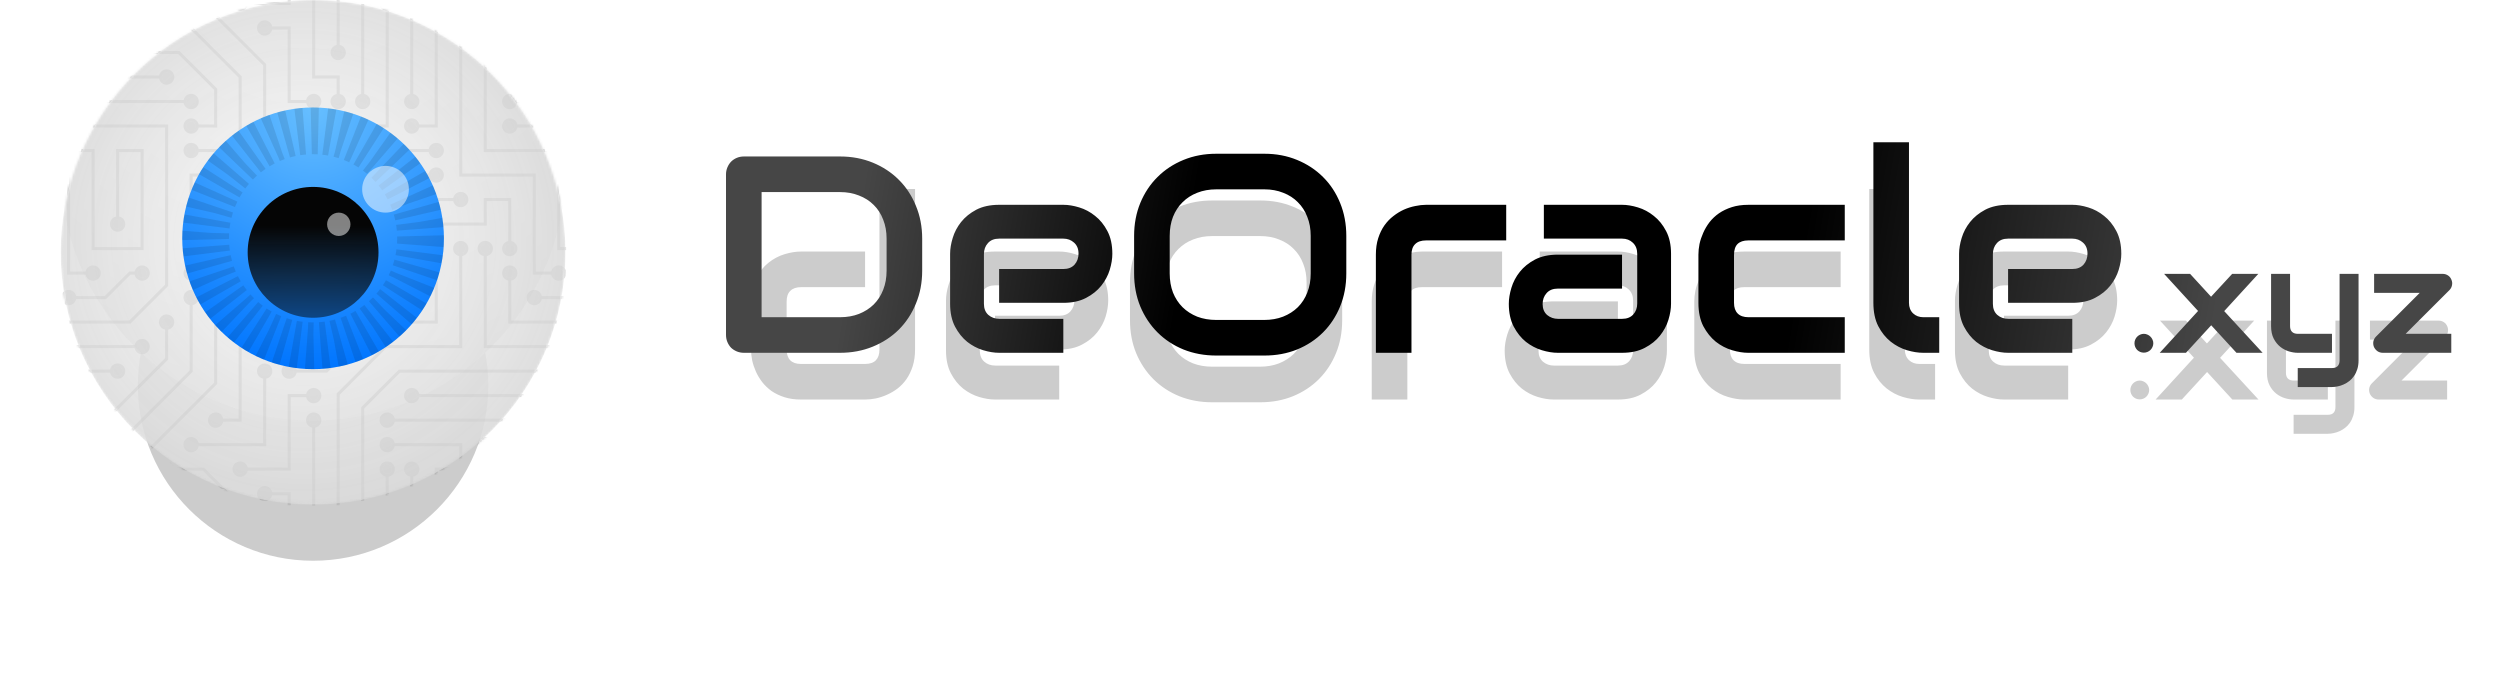 <svg fill="none" height="299" viewBox="0 0 1070 299" width="1070" xmlns="http://www.w3.org/2000/svg" xmlns:xlink="http://www.w3.org/1999/xlink"><filter id="a" color-interpolation-filters="sRGB" filterUnits="userSpaceOnUse" height="148.773" width="770.5" x="299.445" y="58.883"><feFlood flood-opacity="0" result="BackgroundImageFix"/><feBlend in="SourceGraphic" in2="BackgroundImageFix" mode="normal" result="shape"/><feGaussianBlur result="effect1_foregroundBlur_106_24239" stdDeviation="11"/></filter><filter id="b" color-interpolation-filters="sRGB" filterUnits="userSpaceOnUse" height="266.667" width="266.667" x=".667" y="31.667"><feFlood flood-opacity="0" result="BackgroundImageFix"/><feBlend in="SourceGraphic" in2="BackgroundImageFix" mode="normal" result="shape"/><feGaussianBlur result="effect1_foregroundBlur_106_24239" stdDeviation="29.167"/></filter><filter id="c" color-interpolation-filters="sRGB" filterUnits="userSpaceOnUse" height="264" width="264" x="2" y="-34"><feFlood flood-opacity="0" result="BackgroundImageFix"/><feColorMatrix in="SourceAlpha" result="hardAlpha" type="matrix" values="0 0 0 0 0 0 0 0 0 0 0 0 0 0 0 0 0 0 127 0"/><feOffset dy="-10"/><feGaussianBlur stdDeviation="12"/><feComposite in2="hardAlpha" operator="out"/><feColorMatrix type="matrix" values="0 0 0 0 0 0 0 0 0 0 0 0 0 0 0 0 0 0 0.12 0"/><feBlend in2="BackgroundImageFix" mode="normal" result="effect1_dropShadow_106_24239"/><feBlend in="SourceGraphic" in2="effect1_dropShadow_106_24239" mode="normal" result="shape"/><feColorMatrix in="SourceAlpha" result="hardAlpha" type="matrix" values="0 0 0 0 0 0 0 0 0 0 0 0 0 0 0 0 0 0 127 0"/><feOffset dy="-26"/><feGaussianBlur stdDeviation="12"/><feComposite in2="hardAlpha" k2="-1" k3="1" operator="arithmetic"/><feColorMatrix type="matrix" values="0 0 0 0 1 0 0 0 0 1 0 0 0 0 1 0 0 0 1 0"/><feBlend in2="shape" mode="normal" result="effect2_innerShadow_106_24239"/></filter><filter id="d" color-interpolation-filters="sRGB" filterUnits="userSpaceOnUse" height="216" width="216" x="26" y="0"><feFlood flood-opacity="0" result="BackgroundImageFix"/><feBlend in="SourceGraphic" in2="BackgroundImageFix" mode="normal" result="shape"/><feColorMatrix in="SourceAlpha" result="hardAlpha" type="matrix" values="0 0 0 0 0 0 0 0 0 0 0 0 0 0 0 0 0 0 127 0"/><feMorphology in="SourceAlpha" operator="erode" radius="12" result="effect1_innerShadow_106_24239"/><feOffset/><feGaussianBlur stdDeviation="11"/><feComposite in2="hardAlpha" k2="-1" k3="1" operator="arithmetic"/><feColorMatrix type="matrix" values="0 0 0 0 1 0 0 0 0 1 0 0 0 0 1 0 0 0 1 0"/><feBlend in2="shape" mode="normal" result="effect1_innerShadow_106_24239"/></filter><filter id="e" color-interpolation-filters="sRGB" filterUnits="userSpaceOnUse" height="152" width="152" x="58" y="32"><feFlood flood-opacity="0" result="BackgroundImageFix"/><feColorMatrix in="SourceAlpha" result="hardAlpha" type="matrix" values="0 0 0 0 0 0 0 0 0 0 0 0 0 0 0 0 0 0 127 0"/><feMorphology in="SourceAlpha" operator="dilate" radius="10" result="effect1_dropShadow_106_24239"/><feOffset/><feGaussianBlur stdDeviation="5"/><feComposite in2="hardAlpha" operator="out"/><feColorMatrix type="matrix" values="0 0 0 0 1 0 0 0 0 1 0 0 0 0 1 0 0 0 0.25 0"/><feBlend in2="BackgroundImageFix" mode="normal" result="effect1_dropShadow_106_24239"/><feBlend in="SourceGraphic" in2="effect1_dropShadow_106_24239" mode="normal" result="shape"/><feColorMatrix in="SourceAlpha" result="hardAlpha" type="matrix" values="0 0 0 0 0 0 0 0 0 0 0 0 0 0 0 0 0 0 127 0"/><feOffset dy="-6"/><feGaussianBlur stdDeviation="4"/><feComposite in2="hardAlpha" k2="-1" k3="1" operator="arithmetic"/><feColorMatrix type="matrix" values="0 0 0 0 1 0 0 0 0 1 0 0 0 0 1 0 0 0 0.5 0"/><feBlend in2="shape" mode="normal" result="effect2_innerShadow_106_24239"/></filter><linearGradient id="f" gradientUnits="userSpaceOnUse" x1="371.803" x2="943.943" y1="64.5" y2="161.097"><stop offset="0" stop-color="#464646"/><stop offset=".243"/><stop offset=".691"/><stop offset="1" stop-color="#464646"/></linearGradient><radialGradient id="g" cx="0" cy="0" gradientTransform="matrix(0 216 -216 0 134 0)" gradientUnits="userSpaceOnUse" r="1"><stop offset="0" stop-color="#fff"/><stop offset="1" stop-color="#dbdbdb"/></radialGradient><radialGradient id="h" cx="0" cy="0" gradientTransform="matrix(4 113 -113 4 130 103)" gradientUnits="userSpaceOnUse" r="1"><stop offset="0" stop-color="#fff" stop-opacity=".7"/><stop offset="1" stop-color="#dbdbdb" stop-opacity=".9"/></radialGradient><radialGradient id="i" cx="0" cy="0" gradientTransform="matrix(0 112 -112 0 134 52)" gradientUnits="userSpaceOnUse" r="1"><stop offset="0" stop-color="#67bfff"/><stop offset="1" stop-color="#0075ff"/></radialGradient><linearGradient id="j" gradientUnits="userSpaceOnUse" x1="134" x2="134" y1="80" y2="174"><stop offset=".177" stop-color="#050505"/><stop offset="1" stop-color="#050505" stop-opacity="0"/></linearGradient><mask id="k" height="216" maskUnits="userSpaceOnUse" width="216" x="26" y="0"><circle cx="134" cy="108" fill="url(#g)" r="108"/></mask><g filter="url(#a)" opacity=".2"><path d="m391.641 149.613c0 2.617-.332 4.981-.996 7.09-.665 2.07-1.543 3.906-2.637 5.508-1.094 1.562-2.363 2.91-3.809 4.043-1.445 1.094-2.969 1.992-4.57 2.695-1.563.703-3.164 1.231-4.805 1.582-1.601.313-3.125.469-4.57.469h-27.481c-2.617 0-4.961-.332-7.031-.996s-3.906-1.543-5.508-2.637c-1.562-1.133-2.91-2.422-4.043-3.867-1.093-1.445-1.992-2.949-2.695-4.512-.703-1.601-1.23-3.203-1.582-4.804-.312-1.641-.469-3.164-.469-4.571v-20.625c0-3.906.703-7.207 2.11-9.902 1.445-2.734 3.222-4.941 5.332-6.621 2.148-1.719 4.472-2.949 6.972-3.692 2.5-.742 4.805-1.113 6.914-1.113h27.481v15.235h-27.363c-2.032 0-3.575.527-4.629 1.582-1.055 1.015-1.582 2.519-1.582 4.511v20.508c0 2.07.508 3.633 1.523 4.688 1.055 1.054 2.578 1.582 4.57 1.582h27.481c2.07 0 3.613-.528 4.629-1.582 1.015-1.055 1.523-2.579 1.523-4.571v-68.73h15.235zm82.675-20.976c0 2.109-.371 4.394-1.113 6.855-.742 2.422-1.953 4.688-3.633 6.797-1.64 2.07-3.808 3.809-6.504 5.215-2.656 1.406-5.898 2.109-9.726 2.109h-27.481v-14.472h27.481c2.07 0 3.672-.625 4.805-1.875 1.132-1.289 1.699-2.871 1.699-4.746 0-1.993-.645-3.555-1.934-4.688-1.25-1.133-2.773-1.699-4.57-1.699h-27.481c-2.07 0-3.671.644-4.804 1.933-1.133 1.25-1.7 2.813-1.7 4.688v21.269c0 2.032.625 3.614 1.875 4.747 1.29 1.132 2.872 1.699 4.747 1.699h27.363v14.531h-27.481c-2.109 0-4.394-.371-6.855-1.113-2.422-.742-4.688-1.934-6.797-3.575-2.07-1.679-3.809-3.847-5.215-6.503-1.406-2.696-2.109-5.957-2.109-9.786v-21.386c0-2.11.371-4.375 1.113-6.797.742-2.461 1.934-4.727 3.574-6.797 1.68-2.109 3.848-3.867 6.504-5.273 2.696-1.407 5.957-2.11 9.785-2.11h27.481c2.109 0 4.375.371 6.797 1.113 2.461.743 4.726 1.954 6.797 3.633 2.109 1.641 3.867 3.809 5.273 6.504 1.406 2.656 2.109 5.899 2.109 9.727zm100.137 8.379c0 5.117-.879 9.824-2.637 14.121-1.757 4.297-4.199 8.008-7.324 11.133s-6.836 5.566-11.133 7.324c-4.257 1.718-8.906 2.578-13.945 2.578h-20.625c-5.039 0-9.707-.86-14.004-2.578-4.297-1.758-8.008-4.199-11.133-7.324s-5.586-6.836-7.382-11.133c-1.758-4.297-2.637-9.004-2.637-14.121v-16.055c0-5.078.879-9.766 2.637-14.063 1.796-4.336 4.257-8.046 7.382-11.132 3.125-3.125 6.836-5.566 11.133-7.324s8.965-2.637 14.004-2.637h20.625c5.039 0 9.688.879 13.945 2.637 4.297 1.758 8.008 4.199 11.133 7.324 3.125 3.086 5.567 6.796 7.324 11.132 1.758 4.297 2.637 8.985 2.637 14.063zm-15.234-16.055c0-3.008-.489-5.723-1.465-8.145-.938-2.461-2.285-4.55-4.043-6.269-1.719-1.758-3.809-3.106-6.27-4.043-2.421-.977-5.097-1.465-8.027-1.465h-20.625c-2.969 0-5.684.488-8.144 1.465-2.422.937-4.512 2.285-6.27 4.043-1.758 1.719-3.125 3.808-4.102 6.269-.937 2.422-1.406 5.137-1.406 8.145v16.055c0 3.007.469 5.742 1.406 8.203.977 2.422 2.344 4.511 4.102 6.269 1.758 1.719 3.848 3.067 6.27 4.043 2.46.938 5.175 1.407 8.144 1.407h20.508c2.969 0 5.664-.469 8.086-1.407 2.461-.976 4.57-2.324 6.328-4.043 1.758-1.758 3.105-3.847 4.043-6.269.976-2.461 1.465-5.196 1.465-8.203zm83.672 1.934h-34.278c-2.07 0-3.633.527-4.687 1.582-1.055 1.015-1.582 2.519-1.582 4.511v42.012h-15.235v-42.012c0-2.617.332-4.961.996-7.031.665-2.07 1.543-3.887 2.637-5.449 1.133-1.602 2.422-2.949 3.867-4.043 1.446-1.133 2.95-2.051 4.512-2.754 1.602-.703 3.203-1.211 4.805-1.523 1.64-.352 3.164-.528 4.57-.528h34.395zm70.547 27.128c0 2.11-.372 4.395-1.114 6.856-.742 2.422-1.953 4.687-3.633 6.797-1.64 2.07-3.808 3.808-6.503 5.215-2.657 1.406-5.899 2.109-9.727 2.109h-27.481c-2.109 0-4.394-.371-6.855-1.113-2.422-.742-4.687-1.934-6.797-3.575-2.07-1.679-3.808-3.847-5.215-6.503-1.406-2.696-2.109-5.957-2.109-9.786 0-2.109.371-4.394 1.113-6.855s1.934-4.727 3.574-6.797c1.68-2.109 3.848-3.867 6.504-5.273 2.696-1.407 5.957-2.11 9.785-2.11h27.481v14.532h-27.481c-2.07 0-3.671.644-4.804 1.933-1.133 1.25-1.699 2.813-1.699 4.688 0 1.992.644 3.554 1.933 4.687 1.328 1.094 2.891 1.641 4.688 1.641h27.363c2.07 0 3.672-.625 4.805-1.875 1.132-1.25 1.699-2.813 1.699-4.688v-21.269c0-1.992-.625-3.575-1.875-4.746-1.211-1.172-2.754-1.758-4.629-1.758h-33.457v-14.473h33.457c2.109 0 4.375.371 6.797 1.113 2.461.743 4.726 1.954 6.797 3.633 2.109 1.641 3.867 3.809 5.273 6.504 1.406 2.656 2.11 5.899 2.11 9.727zm74.355 20.977h-41.309c-2.109 0-4.414-.371-6.914-1.113s-4.824-1.953-6.972-3.633c-2.11-1.719-3.887-3.926-5.332-6.621-1.407-2.735-2.11-6.074-2.11-10.02v-20.625c0-1.445.156-2.968.469-4.57.352-1.602.879-3.184 1.582-4.746.703-1.602 1.602-3.125 2.695-4.57 1.133-1.446 2.481-2.715 4.043-3.809 1.602-1.094 3.438-1.973 5.508-2.637s4.414-.996 7.031-.996h41.309v15.235h-41.309c-1.992 0-3.515.507-4.57 1.523-1.016 1.016-1.523 2.578-1.523 4.687v20.508c0 1.992.527 3.516 1.582 4.571 1.054 1.054 2.597 1.582 4.629 1.582h41.191zm40.43 0h-6.797c-2.188 0-4.531-.371-7.031-1.113-2.461-.742-4.766-1.953-6.915-3.633-2.148-1.719-3.925-3.926-5.332-6.621-1.406-2.735-2.109-6.074-2.109-10.02v-68.73h15.234v68.73c0 1.875.586 3.379 1.758 4.512 1.172 1.094 2.637 1.641 4.395 1.641h6.797zm77.929-42.363c0 2.109-.371 4.394-1.113 6.855-.742 2.422-1.953 4.688-3.633 6.797-1.64 2.07-3.808 3.809-6.504 5.215-2.656 1.406-5.898 2.109-9.726 2.109h-27.481v-14.472h27.481c2.07 0 3.672-.625 4.804-1.875 1.133-1.289 1.7-2.871 1.7-4.746 0-1.993-.645-3.555-1.934-4.688-1.25-1.133-2.773-1.699-4.57-1.699h-27.481c-2.07 0-3.672.644-4.804 1.933-1.133 1.25-1.7 2.813-1.7 4.688v21.269c0 2.032.625 3.614 1.875 4.747 1.289 1.132 2.872 1.699 4.746 1.699h27.364v14.531h-27.481c-2.109 0-4.394-.371-6.855-1.113-2.422-.742-4.688-1.934-6.797-3.575-2.07-1.679-3.809-3.847-5.215-6.503-1.406-2.696-2.109-5.957-2.109-9.786v-21.386c0-2.11.371-4.375 1.113-6.797.742-2.461 1.934-4.727 3.574-6.797 1.68-2.109 3.848-3.867 6.504-5.273 2.695-1.407 5.957-2.11 9.785-2.11h27.481c2.109 0 4.375.371 6.797 1.113 2.461.743 4.726 1.954 6.797 3.633 2.109 1.641 3.867 3.809 5.273 6.504 1.406 2.656 2.109 5.899 2.109 9.727zm13.7 38.269c0 .563-.115 1.094-.344 1.594-.209.479-.5.906-.875 1.281-.354.354-.781.636-1.281.844-.48.208-.99.313-1.532.313-.562 0-1.093-.105-1.593-.313-.48-.208-.907-.49-1.282-.844-.354-.375-.635-.802-.843-1.281-.209-.5-.313-1.031-.313-1.594 0-.541.104-1.052.313-1.531.208-.5.489-.927.843-1.281.375-.375.802-.667 1.282-.875.5-.229 1.031-.344 1.593-.344.542 0 1.052.115 1.532.344.5.208.927.5 1.281.875.375.354.666.781.875 1.281.229.479.344.99.344 1.531zm44.937-29.687-14.594 15.937 16.438 17.844h-11.188l-10.812-11.781-10.813 11.781h-11.218l16.406-17.906-14.531-15.875h11.125l8.968 9.781 9.032-9.781zm42.911 37.031c0 1.396-.18 2.646-.54 3.75-.35 1.125-.82 2.104-1.4 2.938-.59.854-1.26 1.572-2.03 2.156-.77.604-1.59 1.094-2.44 1.468-.83.376-1.678.646-2.532.813-.854.187-1.667.281-2.438.281h-14.656v-8.125h14.656c1.084 0 1.896-.281 2.438-.843.541-.563.812-1.376.812-2.438v-37.031h8.13zm-11.38-3.25h-14.656c-1.167 0-2.417-.198-3.75-.594-1.312-.396-2.542-1.041-3.687-1.937-1.146-.917-2.094-2.094-2.844-3.531-.75-1.459-1.125-3.24-1.125-5.344v-22.375h8.125v22.375c0 1.062.281 1.875.844 2.437.562.563 1.395.844 2.5.844h14.593zm51.13-31.281c.33.771.41 1.552.25 2.343-.15.792-.5 1.48-1.07 2.063l-18.78 18.75h19.53v8.125h-29.31c-.83 0-1.59-.229-2.28-.688-.67-.479-1.17-1.083-1.5-1.812-.31-.771-.4-1.552-.25-2.344.17-.812.55-1.521 1.16-2.125l18.68-18.687h-19.53v-8.125h29.38c.81 0 1.55.219 2.22.656.68.437 1.18 1.052 1.5 1.844z" fill="#000"/></g><path d="m394.695 115.844c0 5.117-.898 9.824-2.695 14.121-1.758 4.297-4.199 8.008-7.324 11.133-3.125 3.086-6.836 5.507-11.133 7.265s-8.965 2.637-14.004 2.637h-41.133c-1.094 0-2.109-.195-3.047-.586-.937-.391-1.757-.918-2.461-1.582-.664-.703-1.191-1.523-1.582-2.461-.39-.937-.586-1.953-.586-3.047v-68.672c0-1.055.196-2.051.586-2.988.391-.938.918-1.758 1.582-2.461.704-.703 1.524-1.25 2.461-1.641.938-.391 1.953-.586 3.047-.586h41.133c5.039 0 9.707.879 14.004 2.637s8.008 4.199 11.133 7.324c3.125 3.086 5.566 6.797 7.324 11.133 1.797 4.297 2.695 8.984 2.695 14.063zm-15.234-13.711c0-2.969-.488-5.684-1.465-8.145-.937-2.461-2.285-4.551-4.043-6.269-1.758-1.758-3.867-3.106-6.328-4.043-2.422-.977-5.117-1.465-8.086-1.465h-33.574v53.555h33.574c2.969 0 5.664-.469 8.086-1.407 2.461-.976 4.57-2.324 6.328-4.043 1.758-1.757 3.106-3.847 4.043-6.269.977-2.461 1.465-5.195 1.465-8.203zm96.621 6.504c0 2.109-.371 4.394-1.113 6.855-.742 2.422-1.953 4.688-3.633 6.797-1.641 2.07-3.809 3.809-6.504 5.215-2.656 1.406-5.898 2.109-9.727 2.109h-27.48v-14.472h27.48c2.071 0 3.672-.625 4.805-1.875 1.133-1.289 1.699-2.871 1.699-4.746 0-1.993-.644-3.555-1.933-4.688-1.25-1.133-2.774-1.699-4.571-1.699h-27.48c-2.07 0-3.672.644-4.805 1.933-1.132 1.25-1.699 2.813-1.699 4.688v21.269c0 2.032.625 3.614 1.875 4.747 1.289 1.132 2.871 1.699 4.746 1.699h27.363v14.531h-27.48c-2.109 0-4.395-.371-6.855-1.113-2.422-.742-4.688-1.934-6.797-3.575-2.071-1.679-3.809-3.847-5.215-6.503-1.406-2.696-2.11-5.957-2.11-9.786v-21.386c0-2.11.372-4.375 1.114-6.797.742-2.461 1.933-4.727 3.574-6.797 1.68-2.109 3.848-3.867 6.504-5.274 2.695-1.406 5.957-2.109 9.785-2.109h27.48c2.11 0 4.375.371 6.797 1.113 2.461.742 4.727 1.953 6.797 3.633 2.11 1.641 3.867 3.809 5.274 6.504 1.406 2.656 2.109 5.899 2.109 9.727zm100.137 8.379c0 5.117-.879 9.824-2.637 14.121s-4.199 8.008-7.324 11.133-6.836 5.566-11.133 7.324c-4.258 1.718-8.906 2.578-13.945 2.578h-20.625c-5.039 0-9.707-.86-14.004-2.578-4.297-1.758-8.008-4.199-11.133-7.324s-5.586-6.836-7.383-11.133c-1.758-4.297-2.637-9.004-2.637-14.121v-16.055c0-5.078.879-9.766 2.637-14.063 1.797-4.336 4.258-8.047 7.383-11.133 3.125-3.125 6.836-5.566 11.133-7.324s8.965-2.637 14.004-2.637h20.625c5.039 0 9.687.879 13.945 2.637 4.297 1.758 8.008 4.199 11.133 7.324 3.125 3.086 5.566 6.797 7.324 11.133 1.758 4.297 2.637 8.984 2.637 14.063zm-15.235-16.055c0-3.008-.488-5.723-1.464-8.145-.938-2.461-2.286-4.551-4.043-6.269-1.719-1.758-3.809-3.106-6.27-4.043-2.422-.977-5.098-1.465-8.027-1.465h-20.625c-2.969 0-5.684.488-8.145 1.465-2.422.938-4.512 2.285-6.269 4.043-1.758 1.719-3.125 3.809-4.102 6.269-.937 2.422-1.406 5.137-1.406 8.145v16.055c0 3.007.469 5.742 1.406 8.203.977 2.422 2.344 4.511 4.102 6.269 1.757 1.719 3.847 3.067 6.269 4.043 2.461.938 5.176 1.407 8.145 1.407h20.507c2.969 0 5.665-.469 8.086-1.407 2.461-.976 4.571-2.324 6.329-4.043 1.757-1.758 3.105-3.847 4.043-6.269.976-2.461 1.464-5.196 1.464-8.203zm83.672 1.934h-34.277c-2.07 0-3.633.527-4.688 1.582-1.054 1.015-1.582 2.519-1.582 4.511v42.012h-15.234v-42.012c0-2.617.332-4.961.996-7.031.664-2.07 1.543-3.887 2.637-5.449 1.133-1.602 2.422-2.949 3.867-4.043 1.445-1.133 2.949-2.051 4.512-2.754 1.601-.703 3.203-1.211 4.804-1.523 1.641-.352 3.164-.527 4.571-.527h34.394zm70.547 27.128c0 2.11-.371 4.395-1.113 6.856-.742 2.422-1.953 4.687-3.633 6.797-1.641 2.07-3.809 3.808-6.504 5.215-2.656 1.406-5.898 2.109-9.726 2.109h-27.481c-2.109 0-4.394-.371-6.855-1.113-2.422-.742-4.688-1.934-6.797-3.575-2.071-1.679-3.809-3.847-5.215-6.503-1.406-2.696-2.109-5.957-2.109-9.786 0-2.109.371-4.394 1.113-6.855s1.933-4.727 3.574-6.797c1.68-2.109 3.848-3.867 6.504-5.273 2.695-1.407 5.957-2.11 9.785-2.11h27.481v14.532h-27.481c-2.07 0-3.672.644-4.805 1.933-1.132 1.25-1.699 2.813-1.699 4.688 0 1.992.645 3.554 1.934 4.687 1.328 1.094 2.89 1.641 4.687 1.641h27.364c2.07 0 3.671-.625 4.804-1.875s1.699-2.813 1.699-4.688v-21.269c0-1.992-.625-3.575-1.875-4.746-1.21-1.172-2.753-1.758-4.628-1.758h-33.457v-14.473h33.457c2.109 0 4.375.371 6.796 1.113 2.461.742 4.727 1.953 6.797 3.633 2.11 1.641 3.868 3.809 5.274 6.504 1.406 2.656 2.109 5.899 2.109 9.727zm74.356 20.977h-41.309c-2.109 0-4.414-.371-6.914-1.113s-4.824-1.953-6.973-3.633c-2.109-1.719-3.886-3.926-5.332-6.621-1.406-2.735-2.109-6.074-2.109-10.02v-20.625c0-1.445.156-2.968.469-4.57.351-1.602.879-3.184 1.582-4.746.703-1.602 1.601-3.125 2.695-4.57 1.133-1.445 2.48-2.715 4.043-3.809 1.601-1.094 3.437-1.973 5.508-2.637 2.07-.664 4.414-.996 7.031-.996h41.309v15.235h-41.309c-1.992 0-3.516.507-4.57 1.523-1.016 1.016-1.524 2.578-1.524 4.687v20.508c0 1.992.528 3.516 1.582 4.571 1.055 1.054 2.598 1.582 4.629 1.582h41.192zm40.429 0h-6.797c-2.187 0-4.531-.371-7.031-1.113-2.461-.742-4.765-1.953-6.914-3.633-2.148-1.719-3.926-3.926-5.332-6.621-1.406-2.735-2.109-6.074-2.109-10.02v-68.73h15.234v68.73c0 1.875.586 3.379 1.758 4.512 1.172 1.094 2.637 1.641 4.394 1.641h6.797zm77.93-42.363c0 2.109-.371 4.394-1.113 6.855-.743 2.422-1.953 4.688-3.633 6.797-1.641 2.07-3.809 3.809-6.504 5.215-2.656 1.406-5.898 2.109-9.727 2.109h-27.48v-14.472h27.48c2.071 0 3.672-.625 4.805-1.875 1.133-1.289 1.699-2.871 1.699-4.746 0-1.993-.644-3.555-1.933-4.688-1.25-1.133-2.774-1.699-4.571-1.699h-27.48c-2.07 0-3.672.644-4.805 1.933-1.133 1.25-1.699 2.813-1.699 4.688v21.269c0 2.032.625 3.614 1.875 4.747 1.289 1.132 2.871 1.699 4.746 1.699h27.363v14.531h-27.48c-2.109 0-4.395-.371-6.856-1.113-2.421-.742-4.687-1.934-6.796-3.575-2.071-1.679-3.809-3.847-5.215-6.503-1.406-2.696-2.11-5.957-2.11-9.786v-21.386c0-2.11.371-4.375 1.114-6.797.742-2.461 1.933-4.727 3.574-6.797 1.68-2.109 3.848-3.867 6.504-5.274 2.695-1.406 5.957-2.109 9.785-2.109h27.48c2.11 0 4.375.371 6.797 1.113 2.461.742 4.727 1.953 6.797 3.633 2.11 1.641 3.867 3.809 5.274 6.504 1.406 2.656 2.109 5.899 2.109 9.727zm13.699 38.269c0 .563-.114 1.094-.344 1.594-.208.479-.5.906-.875 1.281-.354.354-.781.636-1.281.844-.479.208-.989.313-1.531.313-.563 0-1.094-.105-1.594-.313-.479-.208-.906-.49-1.281-.844-.354-.375-.635-.802-.844-1.281-.208-.5-.312-1.031-.312-1.594 0-.541.104-1.052.312-1.531.209-.5.49-.927.844-1.281.375-.375.802-.667 1.281-.875.5-.229 1.031-.344 1.594-.344.542 0 1.052.115 1.531.344.5.208.927.5 1.281.875.375.354.667.781.875 1.281.23.479.344.99.344 1.531zm44.938-29.687-14.594 15.937 16.437 17.844h-11.187l-10.813-11.781-10.812 11.781h-11.219l16.406-17.906-14.531-15.875h11.125l8.969 9.781 9.031-9.781zm42.905 37.031c0 1.396-.18 2.646-.53 3.75-.35 1.125-.82 2.104-1.41 2.938-.58.854-1.26 1.572-2.03 2.156-.77.604-1.58 1.094-2.44 1.468-.83.376-1.67.646-2.53.813-.851.187-1.663.281-2.434.281h-14.656v-8.125h14.656c1.083 0 1.896-.281 2.434-.843.55-.563.82-1.376.82-2.438v-37.031h8.12zm-11.374-3.25h-14.656c-1.167 0-2.417-.198-3.75-.594-1.313-.396-2.542-1.041-3.688-1.937-1.146-.917-2.094-2.094-2.844-3.531-.75-1.459-1.125-3.24-1.125-5.344v-22.375h8.125v22.375c0 1.062.282 1.875.844 2.437.563.563 1.396.844 2.5.844h14.594zm51.124-31.281c.33.771.42 1.552.25 2.343-.14.792-.5 1.48-1.06 2.063l-18.78 18.75h19.53v8.125h-29.31c-.84 0-1.6-.229-2.29-.688-.66-.479-1.16-1.083-1.5-1.812-.31-.771-.39-1.552-.25-2.344.17-.812.56-1.521 1.16-2.125l18.69-18.687h-19.53v-8.125h29.37c.81 0 1.55.219 2.22.656.69.437 1.19 1.052 1.5 1.844z" fill="url(#f)"/><g filter="url(#b)" opacity=".2"><circle cx="134" cy="165" fill="#000" r="75"/></g><g mask="url(#k)"><g filter="url(#c)"><circle cx="134" cy="108" fill="url(#g)" r="108"/></g><g fill="#000" fill-opacity=".3"><path d="m60.827 150.314c1.086 0 1.967-.881 1.967-1.967 0-1.087-.881-1.967-1.967-1.967-1.086 0-1.967.88-1.967 1.967 0 1.086.881 1.967 1.967 1.967z"/><path d="m186.707 66.393c1.087 0 1.967-.881 1.967-1.967 0-1.086-.88-1.967-1.967-1.967-1.086 0-1.967.881-1.967 1.967 0 1.086.881 1.967 1.967 1.967z"/><path d="m71.317 3.453c1.086 0 1.967-.881 1.967-1.967 0-1.086-.881-1.967-1.967-1.967s-1.967.881-1.967 1.967c0 1.086.881 1.967 1.967 1.967z"/><path d="m29.357 24.433c1.086 0 1.967-.881 1.967-1.967s-.881-1.967-1.967-1.967c-1.086 0-1.967.881-1.967 1.967s.881 1.967 1.967 1.967z"/><path d="m29.357 129.333c1.086 0 1.967-.88 1.967-1.967 0-1.086-.881-1.967-1.967-1.967-1.086 0-1.967.881-1.967 1.967 0 1.087.881 1.967 1.967 1.967z"/><path d="m60.827 118.843c1.086 0 1.967-.88 1.967-1.966 0-1.087-.881-1.967-1.967-1.967-1.086 0-1.967.88-1.967 1.967 0 1.086.881 1.966 1.967 1.966z"/><path d="m49.684 94.04c-.001 0-.001.001-.002.001-.56.198-1.002.639-1.2 1.2-.362 1.024.174 2.148 1.198 2.51.001 0 .001.001.002.001 1.024.363 2.148-.173 2.511-1.196.151-.425.151-.889 0-1.315-.361-1.024-1.485-1.562-2.509-1.2z"/><path d="m176.217 3.453c1.087 0 1.967-.881 1.967-1.967 0-1.086-.88-1.967-1.967-1.967-1.086 0-1.967.881-1.967 1.967 0 1.086.881 1.967 1.967 1.967z"/><path d="m176.217 45.413c1.087 0 1.967-.881 1.967-1.967 0-1.086-.88-1.967-1.967-1.967-1.086 0-1.967.881-1.967 1.967 0 1.086.881 1.967 1.967 1.967z"/><path d="m144.747 24.433c1.087 0 1.967-.881 1.967-1.967s-.88-1.967-1.967-1.967c-1.086 0-1.967.881-1.967 1.967s.881 1.967 1.967 1.967z"/><path d="m144.747 45.413c1.087 0 1.967-.881 1.967-1.967 0-1.086-.88-1.967-1.967-1.967-1.086 0-1.967.881-1.967 1.967 0 1.086.881 1.967 1.967 1.967z"/><path d="m134.257 45.413c1.087 0 1.967-.881 1.967-1.967 0-1.086-.88-1.967-1.967-1.967-1.086 0-1.967.881-1.967 1.967 0 1.086.881 1.967 1.967 1.967z"/><path d="m102.787 3.453c1.086 0 1.967-.881 1.967-1.967 0-1.086-.881-1.967-1.967-1.967s-1.967.881-1.967 1.967c0 1.086.881 1.967 1.967 1.967z"/><path d="m228.667 129.333c1.087 0 1.967-.88 1.967-1.967 0-1.086-.88-1.967-1.967-1.967-1.086 0-1.967.881-1.967 1.967 0 1.087.881 1.967 1.967 1.967z"/><path d="m228.667 24.433c1.087 0 1.967-.881 1.967-1.967s-.88-1.967-1.967-1.967c-1.086 0-1.967.881-1.967 1.967s.881 1.967 1.967 1.967z"/><path d="m155.237 45.413c1.087 0 1.967-.881 1.967-1.967 0-1.086-.88-1.967-1.967-1.967-1.086 0-1.967.881-1.967 1.967 0 1.086.881 1.967 1.967 1.967z"/><path d="m218.177 34.923c1.086 0 1.967-.881 1.967-1.967s-.881-1.967-1.967-1.967-1.967.881-1.967 1.967.881 1.967 1.967 1.967z"/><path d="m165.727 3.453c1.087 0 1.967-.881 1.967-1.967 0-1.086-.88-1.967-1.967-1.967-1.086 0-1.967.881-1.967 1.967 0 1.086.881 1.967 1.967 1.967z"/><path d="m123.767 55.904c1.086 0 1.967-.881 1.967-1.967s-.881-1.967-1.967-1.967-1.967.881-1.967 1.967.881 1.967 1.967 1.967z"/><path d="m239.157 118.843c1.087 0 1.967-.88 1.967-1.966 0-1.087-.88-1.967-1.967-1.967-1.086 0-1.967.88-1.967 1.967 0 1.086.881 1.966 1.967 1.966z"/><path d="m176.217 55.904c1.087 0 1.967-.881 1.967-1.967s-.88-1.967-1.967-1.967c-1.086 0-1.967.881-1.967 1.967s.881 1.967 1.967 1.967z"/><path d="m113.277 13.944c1.086 0 1.967-.881 1.967-1.967 0-1.086-.881-1.967-1.967-1.967s-1.967.881-1.967 1.967c0 1.086.881 1.967 1.967 1.967z"/><path d="m218.177 55.904c1.086 0 1.967-.881 1.967-1.967s-.881-1.967-1.967-1.967-1.967.881-1.967 1.967.881 1.967 1.967 1.967z"/><path d="m207.687 13.944c1.086 0 1.967-.881 1.967-1.967 0-1.086-.881-1.967-1.967-1.967s-1.967.881-1.967 1.967c0 1.086.881 1.967 1.967 1.967z"/><path d="m218.177 45.413c1.086 0 1.967-.881 1.967-1.967 0-1.086-.881-1.967-1.967-1.967s-1.967.881-1.967 1.967c0 1.086.881 1.967 1.967 1.967z"/><path d="m218.177 118.843c1.086 0 1.967-.88 1.967-1.966 0-1.087-.881-1.967-1.967-1.967s-1.967.88-1.967 1.967c0 1.086.881 1.966 1.967 1.966z"/><path d="m81.807 118.843c1.086 0 1.967-.88 1.967-1.966 0-1.087-.881-1.967-1.967-1.967s-1.967.88-1.967 1.967c0 1.086.881 1.966 1.967 1.966z"/><path d="m92.297 87.373c1.086 0 1.967-.881 1.967-1.967 0-1.086-.881-1.967-1.967-1.967s-1.967.881-1.967 1.967c0 1.086.881 1.967 1.967 1.967z"/><path d="m186.707 76.883c1.087 0 1.967-.881 1.967-1.967s-.88-1.967-1.967-1.967c-1.086 0-1.967.881-1.967 1.967s.881 1.967 1.967 1.967z"/><path d="m81.807 108.354c1.086 0 1.967-.881 1.967-1.967s-.881-1.967-1.967-1.967-1.967.881-1.967 1.967.881 1.967 1.967 1.967z"/><path d="m81.807 45.413c1.086 0 1.967-.881 1.967-1.967 0-1.086-.881-1.967-1.967-1.967s-1.967.881-1.967 1.967c0 1.086.881 1.967 1.967 1.967z"/><path d="m60.827 24.433c1.086 0 1.967-.881 1.967-1.967s-.881-1.967-1.967-1.967c-1.086 0-1.967.881-1.967 1.967s.881 1.967 1.967 1.967z"/><path d="m60.827 13.944c1.086 0 1.967-.881 1.967-1.967 0-1.086-.881-1.967-1.967-1.967-1.086 0-1.967.881-1.967 1.967 0 1.086.881 1.967 1.967 1.967z"/><path d="m81.807 55.904c1.086 0 1.967-.881 1.967-1.967s-.881-1.967-1.967-1.967-1.967.881-1.967 1.967.881 1.967 1.967 1.967z"/><path d="m81.807 66.393c1.086 0 1.967-.881 1.967-1.967 0-1.086-.881-1.967-1.967-1.967s-1.967.881-1.967 1.967c0 1.086.881 1.967 1.967 1.967z"/><path d="m39.847 118.843c1.086 0 1.967-.88 1.967-1.966 0-1.087-.881-1.967-1.967-1.967-1.086 0-1.967.88-1.967 1.967 0 1.086.881 1.966 1.967 1.966z"/><path d="m155.237 129.333c1.087 0 1.967-.88 1.967-1.967 0-1.086-.88-1.967-1.967-1.967-1.086 0-1.967.881-1.967 1.967 0 1.087.881 1.967 1.967 1.967z"/><path d="m60.827 202.763c1.086 0 1.967-.88 1.967-1.967 0-1.086-.881-1.966-1.967-1.966-1.086 0-1.967.88-1.967 1.966 0 1.087.881 1.967 1.967 1.967z"/><path d="m197.197 87.373c1.086 0 1.967-.881 1.967-1.967 0-1.086-.881-1.967-1.967-1.967s-1.967.881-1.967 1.967c0 1.086.881 1.967 1.967 1.967z"/><path d="m60.827 213.254c1.086 0 1.967-.881 1.967-1.967 0-1.087-.881-1.967-1.967-1.967-1.086 0-1.967.88-1.967 1.967 0 1.086.881 1.967 1.967 1.967z"/><path d="m207.687 192.274c1.086 0 1.967-.881 1.967-1.967 0-1.087-.881-1.967-1.967-1.967s-1.967.88-1.967 1.967c0 1.086.881 1.967 1.967 1.967z"/><path d="m123.114 94.038c-.562.198-1.005.641-1.202 1.202-.361 1.025.178 2.148 1.202 2.508 1.025.361 2.148-.178 2.509-1.202.148-.422.148-.883 0-1.305-.361-1.025-1.484-1.563-2.509-1.202z"/><path d="m144.747 139.823c1.087 0 1.967-.88 1.967-1.966 0-1.087-.88-1.967-1.967-1.967-1.086 0-1.967.88-1.967 1.967 0 1.086.881 1.966 1.967 1.966z"/><path d="m123.767 108.354c1.086 0 1.967-.881 1.967-1.967s-.881-1.967-1.967-1.967-1.967.881-1.967 1.967.881 1.967 1.967 1.967z"/><path d="m134.257 181.783c1.087 0 1.967-.88 1.967-1.967 0-1.086-.88-1.966-1.967-1.966-1.086 0-1.967.88-1.967 1.966 0 1.087.881 1.967 1.967 1.967z"/><path d="m155.237 108.354c1.087 0 1.967-.881 1.967-1.967s-.88-1.967-1.967-1.967c-1.086 0-1.967.881-1.967 1.967s.881 1.967 1.967 1.967z"/><path d="m186.707 108.354c1.087 0 1.967-.881 1.967-1.967s-.88-1.967-1.967-1.967c-1.086 0-1.967.881-1.967 1.967s.881 1.967 1.967 1.967z"/><path d="m92.297 181.783c1.086 0 1.967-.88 1.967-1.967 0-1.086-.881-1.966-1.967-1.966s-1.967.88-1.967 1.966c0 1.087.881 1.967 1.967 1.967z"/><path d="m123.767 160.803c1.086 0 1.967-.88 1.967-1.966 0-1.087-.881-1.967-1.967-1.967s-1.967.88-1.967 1.967c0 1.086.881 1.966 1.967 1.966z"/><path d="m113.277 150.314c1.086 0 1.967-.881 1.967-1.967 0-1.087-.881-1.967-1.967-1.967s-1.967.88-1.967 1.967c0 1.086.881 1.967 1.967 1.967z"/><path d="m123.767 118.843c1.086 0 1.967-.88 1.967-1.966 0-1.087-.881-1.967-1.967-1.967s-1.967.88-1.967 1.967c0 1.086.881 1.966 1.967 1.966z"/><path d="m134.257 118.843c1.087 0 1.967-.88 1.967-1.966 0-1.087-.88-1.967-1.967-1.967-1.086 0-1.967.88-1.967 1.967 0 1.086.881 1.966 1.967 1.966z"/><path d="m197.197 108.354c1.086 0 1.967-.881 1.967-1.967s-.881-1.967-1.967-1.967-1.967.881-1.967 1.967.881 1.967 1.967 1.967z"/><path d="m207.687 108.354c1.086 0 1.967-.881 1.967-1.967s-.881-1.967-1.967-1.967-1.967.881-1.967 1.967.881 1.967 1.967 1.967z"/><path d="m218.177 108.354c1.086 0 1.967-.881 1.967-1.967s-.881-1.967-1.967-1.967-1.967.881-1.967 1.967.881 1.967 1.967 1.967z"/><path d="m71.317 34.923c1.086 0 1.967-.881 1.967-1.967s-.881-1.967-1.967-1.967-1.967.881-1.967 1.967.881 1.967 1.967 1.967z"/><path d="m60.827 3.453c1.086 0 1.967-.881 1.967-1.967 0-1.086-.881-1.967-1.967-1.967-1.086 0-1.967.881-1.967 1.967 0 1.086.881 1.967 1.967 1.967z"/><path d="m81.807 129.333c1.086 0 1.967-.88 1.967-1.967 0-1.086-.881-1.967-1.967-1.967s-1.967.881-1.967 1.967c0 1.087.881 1.967 1.967 1.967z"/><path d="m49.682 160.692c1.025.361 2.148-.178 2.509-1.202.361-1.025-.178-2.148-1.202-2.509-.422-.149-.883-.149-1.305 0-1.025.361-1.563 1.484-1.202 2.509.197.562.639 1.004 1.202 1.202z"/><path d="m71.317 139.823c1.086 0 1.967-.88 1.967-1.966 0-1.087-.881-1.967-1.967-1.967s-1.967.88-1.967 1.967c0 1.086.881 1.966 1.967 1.966z"/><path d="m39.847 171.294c1.086 0 1.967-.881 1.967-1.967 0-1.087-.881-1.967-1.967-1.967-1.086 0-1.967.88-1.967 1.967 0 1.086.881 1.967 1.967 1.967z"/><path d="m29.357 181.783c1.086 0 1.967-.88 1.967-1.967 0-1.086-.881-1.966-1.967-1.966-1.086 0-1.967.88-1.967 1.966 0 1.087.881 1.967 1.967 1.967z"/><path d="m239.157 171.294c1.087 0 1.967-.881 1.967-1.967 0-1.087-.88-1.967-1.967-1.967-1.086 0-1.967.88-1.967 1.967 0 1.086.881 1.967 1.967 1.967z"/><path d="m165.727 181.783c1.087 0 1.967-.88 1.967-1.967 0-1.086-.88-1.966-1.967-1.966-1.086 0-1.967.88-1.967 1.966 0 1.087.881 1.967 1.967 1.967z"/><path d="m228.667 181.783c1.087 0 1.967-.88 1.967-1.967 0-1.086-.88-1.966-1.967-1.966-1.086 0-1.967.88-1.967 1.966 0 1.087.881 1.967 1.967 1.967z"/><path d="m165.727 202.763c1.087 0 1.967-.88 1.967-1.967 0-1.086-.88-1.966-1.967-1.966-1.086 0-1.967.88-1.967 1.966 0 1.087.881 1.967 1.967 1.967z"/><path d="m113.277 213.254c1.086 0 1.967-.881 1.967-1.967 0-1.087-.881-1.967-1.967-1.967s-1.967.88-1.967 1.967c0 1.086.881 1.967 1.967 1.967z"/><path d="m102.787 202.763c1.086 0 1.967-.88 1.967-1.967 0-1.086-.881-1.966-1.967-1.966s-1.967.88-1.967 1.966c0 1.087.881 1.967 1.967 1.967z"/><path d="m134.257 171.294c1.087 0 1.967-.881 1.967-1.967 0-1.087-.88-1.967-1.967-1.967-1.086 0-1.967.88-1.967 1.967 0 1.086.881 1.967 1.967 1.967z"/><path d="m81.807 192.274c1.086 0 1.967-.881 1.967-1.967 0-1.087-.881-1.967-1.967-1.967s-1.967.88-1.967 1.967c0 1.086.881 1.967 1.967 1.967z"/><path d="m176.217 171.294c1.087 0 1.967-.881 1.967-1.967 0-1.087-.88-1.967-1.967-1.967-1.086 0-1.967.88-1.967 1.967 0 1.086.881 1.967 1.967 1.967z"/><path d="m218.177 192.274c1.086 0 1.967-.881 1.967-1.967 0-1.087-.881-1.967-1.967-1.967s-1.967.88-1.967 1.967c0 1.086.881 1.967 1.967 1.967z"/><path d="m113.277 160.803c1.086 0 1.967-.88 1.967-1.966 0-1.087-.881-1.967-1.967-1.967s-1.967.88-1.967 1.967c0 1.086.881 1.966 1.967 1.966z"/><path d="m165.727 192.274c1.087 0 1.967-.881 1.967-1.967 0-1.087-.88-1.967-1.967-1.967-1.086 0-1.967.88-1.967 1.967 0 1.086.881 1.967 1.967 1.967z"/><path d="m71.317 202.763c1.086 0 1.967-.88 1.967-1.967 0-1.086-.881-1.966-1.967-1.966s-1.967.88-1.967 1.966c0 1.087.881 1.967 1.967 1.967z"/><path d="m176.217 202.763c1.087 0 1.967-.88 1.967-1.967 0-1.086-.88-1.966-1.967-1.966-1.086 0-1.967.88-1.967 1.966 0 1.087.881 1.967 1.967 1.967z"/><path d="m207.687 213.254c1.086 0 1.967-.881 1.967-1.967 0-1.087-.881-1.967-1.967-1.967s-1.967.88-1.967 1.967c0 1.086.881 1.967 1.967 1.967z"/><path d="m280.461 46.659c1.774.362 3.506-.782 3.867-2.556.362-1.774-.782-3.506-2.556-3.868s-3.505.782-3.867 2.556h-28.913-27.602c-.263-1.288-1.269-2.293-2.557-2.556-1.774-.362-3.505.782-3.867 2.556s.782 3.506 2.556 3.868 3.506-.782 3.868-2.556h27.602 28.913c.263 1.288 1.268 2.293 2.556 2.556zm.656-5.179c1.087 0 1.967.88 1.967 1.967 0 1.086-.88 1.967-1.967 1.967-1.086 0-1.967-.88-1.967-1.967 0-1.086.881-1.967 1.967-1.967zm-62.94 3.934c-1.086 0-1.967-.88-1.967-1.967 0-1.086.881-1.967 1.967-1.967 1.087 0 1.967.88 1.967 1.967 0 1.086-.88 1.967-1.967 1.967z"/><path d="m271.283-64.665c-1.774-.362-3.506.782-3.868 2.556-.362 1.774.782 3.506 2.557 3.868v12.254l-20.98 20.98-10.49 10.49v46.818h-17.112c-.263-1.288-1.269-2.293-2.557-2.556-1.774-.362-3.505.782-3.867 2.556-.362 1.774.782 3.506 2.556 3.868s3.506-.782 3.868-2.556h18.423v-47.592l9.179-9.179 22.291-22.291v-12.791c1.288-.263 2.293-1.269 2.556-2.556.362-1.774-.782-3.506-2.556-3.868zm-53.106 99.588c-1.086 0-1.967-.88-1.967-1.967s.881-1.967 1.967-1.967c1.087 0 1.967.88 1.967 1.967s-.88 1.967-1.967 1.967zm52.45-94.41c-1.086 0-1.967-.88-1.967-1.967 0-1.086.881-1.967 1.967-1.967 1.087 0 1.967.88 1.967 1.967 0 1.086-.88 1.967-1.967 1.967z"/><path d="m271.283 121.335v-26.094-41.304-.656h-22.291-27.602c-.263-1.288-1.269-2.293-2.557-2.556-1.774-.362-3.505.782-3.867 2.556-.362 1.774.782 3.506 2.556 3.868s3.506-.782 3.868-2.556h27.602 20.98v40.649 26.612l-15.349 15.348h-5.631-30.159v-17.112c1.287-.263 2.293-1.269 2.556-2.556.362-1.774-.782-3.506-2.556-3.868s-3.506.782-3.868 2.557c-.362 1.774.782 3.505 2.557 3.867v18.423h31.47 6.169l16.122-16.122zm-53.106-65.432c-1.086 0-1.967-.88-1.967-1.967s.881-1.967 1.967-1.967c1.087 0 1.967.88 1.967 1.967s-.88 1.967-1.967 1.967zm-1.967 60.974c0-1.087.881-1.967 1.967-1.967 1.087 0 1.967.88 1.967 1.967 0 1.086-.88 1.966-1.967 1.966-1.086 0-1.967-.88-1.967-1.966z"/><path d="m112.622-104.069v31.47h-20.98v37.102l-31.47 31.47v2.301c-1.288.263-2.293 1.269-2.556 2.556-.362 1.774.782 3.506 2.556 3.867 1.774.362 3.506-.782 3.868-2.556s-.782-3.506-2.556-3.868v-1.764l31.47-31.47v-36.328h20.98v-32.781-9.179h80.052c.263 1.288 1.268 2.294 2.556 2.557 1.774.361 3.506-.783 3.867-2.557.362-1.774-.782-3.505-2.556-3.867s-3.505.782-3.867 2.556h-81.363zm-49.828 105.556c0 1.086-.88 1.967-1.967 1.967-1.086 0-1.967-.88-1.967-1.967 0-1.086.88-1.967 1.967-1.967 1.086 0 1.967.881 1.967 1.967zm134.403-117.357c1.087 0 1.967.88 1.967 1.967 0 1.086-.88 1.966-1.967 1.966-1.086 0-1.967-.88-1.967-1.966 0-1.087.881-1.967 1.967-1.967z"/><path d="m60.172 25.678c1.774.362 3.506-.782 3.868-2.556h12.254l15.348 15.348v14.811h-6.622c-.263-1.288-1.269-2.293-2.556-2.556-1.774-.362-3.506.782-3.868 2.556-.362 1.774.782 3.506 2.556 3.868 1.774.362 3.506-.782 3.868-2.556h7.933v-16.66l-16.122-16.122h-12.791c-.263-1.288-1.269-2.293-2.556-2.556-1.774-.362-3.506.782-3.868 2.556-.362 1.774.782 3.506 2.556 3.868zm21.635 30.225c-1.086 0-1.967-.88-1.967-1.967s.88-1.967 1.967-1.967c1.086 0 1.967.88 1.967 1.967s-.88 1.967-1.967 1.967zm-20.98-35.404c1.086 0 1.967.88 1.967 1.967 0 1.086-.88 1.967-1.967 1.967-1.086 0-1.967-.88-1.967-1.967 0-1.086.88-1.967 1.967-1.967z"/><path d="m154.582-25.008v65.241c-1.288.263-2.294 1.269-2.557 2.556-.362 1.774.783 3.506 2.557 3.867 1.774.362 3.505-.782 3.867-2.556s-.782-3.506-2.556-3.868v-64.704l15.348-15.348h75.194c.262 1.288 1.269 2.294 2.557 2.557.215.044.436.066.656.066 1.81-.001 3.278-1.469 3.277-3.279 0-.21-.022-.421-.063-.627-.355-1.783-2.088-2.941-3.87-2.585-1.288.263-2.295 1.269-2.557 2.557h-75.732zm2.622 68.454c0 1.086-.88 1.967-1.967 1.967-1.086 0-1.967-.88-1.967-1.967 0-1.086.881-1.967 1.967-1.967 1.087 0 1.967.88 1.967 1.967zm91.788-85.775c.422-.149.883-.149 1.305 0 1.025.361 1.563 1.484 1.202 2.508-.36 1.025-1.483 1.563-2.508 1.202-.562-.198-1.005-.641-1.202-1.202-.36-1.025.178-2.148 1.203-2.508z"/><path d="m164.803-51.619-20.711 20.711v50.162c-1.288.263-2.294 1.269-2.557 2.556-.362 1.774.783 3.506 2.557 3.868s3.505-.782 3.867-2.556c.362-1.774-.782-3.506-2.556-3.868v-49.624l19.937-19.938h32.513v-39.403c1.288-.263 2.293-1.269 2.556-2.556.362-1.774-.782-3.506-2.556-3.868s-3.506.782-3.868 2.556c-.362 1.774.783 3.506 2.557 3.868v38.092zm-18.089 74.086c0 1.086-.88 1.967-1.967 1.967-1.086 0-1.967-.881-1.967-1.967 0-1.086.881-1.967 1.967-1.967 1.087 0 1.967.88 1.967 1.967zm48.516-115.39c0-1.086.881-1.967 1.967-1.967 1.087 0 1.967.88 1.967 1.967 0 1.086-.88 1.967-1.967 1.967-1.086 0-1.967-.88-1.967-1.967z"/><path d="m225.455 21.81c-.362 1.774.782 3.506 2.557 3.868 1.774.362 3.505-.782 3.867-2.556.362-1.774-.782-3.506-2.556-3.868v-28.913h-7.933c-.263-1.288-1.269-2.293-2.557-2.556-1.774-.362-3.505.782-3.867 2.556s.782 3.506 2.556 3.868c1.774.362 3.506-.782 3.868-2.556h6.622v27.602c-1.288.263-2.294 1.269-2.557 2.556zm-7.278-28.847c-1.086 0-1.967-.88-1.967-1.967 0-1.086.881-1.967 1.967-1.967 1.087 0 1.967.88 1.967 1.967 0 1.086-.88 1.967-1.967 1.967zm10.49 27.536c1.087 0 1.967.88 1.967 1.967 0 1.086-.88 1.967-1.967 1.967-1.086 0-1.967-.88-1.967-1.967 0-1.086.881-1.967 1.967-1.967z"/><path d="m218.833 23.122v-22.291h-10.49v-6.622c1.287-.263 2.293-1.269 2.556-2.556.362-1.774-.782-3.506-2.556-3.867s-3.506.782-3.868 2.556c-.362 1.774.782 3.506 2.557 3.868v7.933h10.49v19.669h-10.49v43.271h31.47v30.159 11.801h10.49 11.145.656v-11.801-31.47h-11.801v28.913c-1.288.263-2.295 1.269-2.557 2.557v.001c-.362 1.774.783 3.505 2.557 3.867.422.084.856.084 1.279 0 1.783-.353 2.942-2.085 2.588-3.868-.262-1.288-1.269-2.294-2.557-2.557v-27.602h9.179v30.159 10.49h-10.49-9.179v-10.49-31.47h-31.47v-40.649zm-13.113-32.126c0-1.086.881-1.967 1.967-1.967 1.087 0 1.967.88 1.967 1.967 0 1.086-.88 1.967-1.967 1.967-1.086 0-1.967-.88-1.967-1.967zm45.783 104.244c.15.425.15.889 0 1.315-.364 1.024-1.488 1.56-2.511 1.196-.001 0-.002-.001-.002-.001-1.024-.363-1.561-1.486-1.198-2.51.198-.56.639-1.002 1.2-1.2 0 0 .001-.001.001-.001 1.025-.361 2.148.176 2.51 1.2z"/><path d="m81.151 46.659c1.774.362 3.506-.782 3.868-2.556.362-1.774-.782-3.506-2.556-3.868-1.774-.362-3.506.782-3.868 2.556h-28.913-27.602c-.263-1.288-1.269-2.293-2.556-2.556-1.774-.362-3.506.782-3.868 2.556-.362 1.774.782 3.506 2.556 3.868s3.506-.782 3.868-2.556h27.602 28.913c.263 1.288 1.269 2.293 2.556 2.556zm.656-5.179c1.086 0 1.967.88 1.967 1.967 0 1.086-.88 1.967-1.967 1.967s-1.967-.88-1.967-1.967c0-1.086.88-1.967 1.967-1.967zm-62.94 3.934c-1.086 0-1.967-.88-1.967-1.967 0-1.086.88-1.967 1.967-1.967 1.086 0 1.967.88 1.967 1.967 0 1.086-.88 1.967-1.967 1.967z"/><path d="m173.005 42.79c-.362 1.774.783 3.506 2.557 3.868s3.505-.782 3.867-2.556c.362-1.774-.782-3.506-2.556-3.868v-35.535c1.288-.263 2.293-1.269 2.556-2.556.362-1.774-.782-3.506-2.556-3.867-1.774-.362-3.506.782-3.868 2.556-.362 1.774.783 3.506 2.557 3.868v35.535c-1.288.263-2.294 1.269-2.557 2.556zm1.245-41.304c0-1.086.881-1.967 1.967-1.967 1.087 0 1.967.881 1.967 1.967 0 1.086-.88 1.967-1.967 1.967-1.086 0-1.967-.881-1.967-1.967zm1.967 39.993c1.087 0 1.967.88 1.967 1.967 0 1.086-.88 1.967-1.967 1.967-1.086 0-1.967-.88-1.967-1.967 0-1.086.881-1.967 1.967-1.967z"/><path d="m175.562 57.148c1.774.362 3.506-.782 3.868-2.556h7.933v-52.45h10.49v-11.801h-28.913c-.263-1.288-1.269-2.293-2.556-2.556-1.775-.362-3.506.782-3.868 2.556s.782 3.506 2.556 3.868c1.774.362 3.506-.782 3.868-2.556h27.602v9.179h-10.49v52.45h-6.622c-.263-1.288-1.269-2.293-2.556-2.556-1.775-.362-3.506.782-3.868 2.556-.362 1.774.782 3.506 2.556 3.868zm-9.835-64.185c-1.086 0-1.967-.88-1.967-1.967 0-1.086.881-1.967 1.967-1.967 1.087 0 1.967.88 1.967 1.967 0 1.086-.88 1.967-1.967 1.967zm10.49 59.006c1.087 0 1.967.88 1.967 1.967 0 1.086-.88 1.967-1.967 1.967-1.086 0-1.967-.88-1.967-1.967 0-1.086.881-1.967 1.967-1.967z"/><path d="m49.682-9.272v42.885h18.423c.263 1.288 1.269 2.293 2.556 2.556 1.774.362 3.506-.782 3.868-2.556s-.782-3.506-2.556-3.868c-1.774-.362-3.506.782-3.868 2.556h-17.112v-41.036l31.47-31.47v-28.526c1.288-.263 2.293-1.269 2.556-2.556.362-1.774-.782-3.506-2.556-3.868-1.774-.362-3.506.782-3.868 2.556s.782 3.506 2.556 3.868v27.989zm21.636 40.262c1.086 0 1.967.88 1.967 1.967 0 1.086-.88 1.967-1.967 1.967-1.086 0-1.967-.88-1.967-1.967 0-1.086.88-1.967 1.967-1.967zm8.523-102.933c0-1.086.88-1.967 1.967-1.967 1.086 0 1.967.88 1.967 1.967s-.881 1.967-1.967 1.967c-1.086 0-1.967-.88-1.967-1.967z"/><path d="m71.974-1.726c-1.774-.362-3.506.782-3.868 2.556-.362 1.774.782 3.506 2.556 3.868 1.774.362 3.506-.782 3.868-2.556h12.26l25.832 25.832v37.108h70.873c.263 1.288 1.268 2.293 2.556 2.556 1.774.362 3.506-.782 3.867-2.556.362-1.774-.782-3.506-2.556-3.868s-3.505.782-3.867 2.556h-69.562v-36.322l-26.619-26.618h-12.785c-.263-1.288-1.269-2.293-2.556-2.556zm-.656 5.179c-1.086 0-1.967-.881-1.967-1.967s.88-1.967 1.967-1.967c1.086 0 1.967.881 1.967 1.967s-.88 1.967-1.967 1.967zm115.39 59.006c1.087 0 1.967.88 1.967 1.967s-.88 1.967-1.967 1.967c-1.086 0-1.967-.88-1.967-1.967s.881-1.967 1.967-1.967z"/><path d="m71.973-64.665c-1.774-.362-3.506.782-3.868 2.556-.362 1.774.782 3.506 2.556 3.868v12.254l-20.98 20.98-10.49 10.49v46.818h-17.112c-.263-1.288-1.269-2.293-2.556-2.556-1.774-.362-3.506.782-3.868 2.556-.362 1.774.782 3.506 2.556 3.868s3.506-.782 3.868-2.556h18.423v-47.592l9.179-9.179 22.291-22.291v-12.791c1.288-.263 2.293-1.269 2.556-2.556.362-1.774-.782-3.506-2.556-3.868zm-53.106 99.588c-1.086 0-1.967-.88-1.967-1.967s.88-1.967 1.967-1.967c1.086 0 1.967.88 1.967 1.967s-.88 1.967-1.967 1.967zm52.45-94.41c-1.086 0-1.967-.88-1.967-1.967 0-1.086.88-1.967 1.967-1.967s1.967.88 1.967 1.967c0 1.086-.88 1.967-1.967 1.967z"/><path d="m61.483 8.765c-1.774-.362-3.506.782-3.868 2.556-.362 1.774.782 3.506 2.556 3.868 1.774.362 3.506-.782 3.868-2.556h17.499l20.594 20.593v30.546h-17.112c-.263-1.288-1.269-2.293-2.556-2.556-1.774-.362-3.506.782-3.868 2.556s.782 3.506 2.556 3.868c1.774.362 3.506-.782 3.868-2.556h18.423v-32.395l-21.367-21.367h-18.036c-.263-1.288-1.269-2.293-2.556-2.556zm-.656 5.179c-1.086 0-1.967-.88-1.967-1.967 0-1.086.88-1.967 1.967-1.967 1.086 0 1.967.881 1.967 1.967 0 1.086-.88 1.967-1.967 1.967zm20.98 52.45c-1.086 0-1.967-.88-1.967-1.967 0-1.086.88-1.967 1.967-1.967 1.086 0 1.967.88 1.967 1.967 0 1.086-.88 1.967-1.967 1.967z"/><path d="m103.443-1.725c-1.774-.362-3.505.782-3.867 2.556-.362 1.774.782 3.506 2.556 3.868 1.774.362 3.506-.782 3.868-2.556h18.423v-31.47h6.622c.263 1.288 1.268 2.293 2.556 2.556 1.774.362 3.506-.782 3.867-2.556.362-1.774-.782-3.506-2.556-3.868s-3.505.782-3.867 2.556h-7.933v31.47h-17.112c-.263-1.288-1.269-2.293-2.557-2.556zm-.656 5.179c-1.086 0-1.967-.88-1.967-1.967 0-1.086.881-1.967 1.967-1.967 1.087 0 1.967.881 1.967 1.967 0 1.086-.88 1.967-1.967 1.967zm31.47-35.404c1.087 0 1.967.88 1.967 1.967 0 1.086-.88 1.967-1.967 1.967-1.086 0-1.967-.88-1.967-1.967 0-1.086.881-1.967 1.967-1.967z"/><path d="m141.535 42.79c-.362 1.774.783 3.506 2.557 3.868s3.505-.782 3.867-2.556-.782-3.506-2.556-3.868v-7.933h-10.49v-48.582c1.288-.263 2.293-1.269 2.556-2.556.362-1.774-.782-3.506-2.556-3.867-1.774-.362-3.506.782-3.868 2.556s.783 3.506 2.557 3.868v49.893h10.49v6.622c-1.288.263-2.294 1.269-2.557 2.556zm-9.245-62.284c0-1.086.881-1.967 1.967-1.967 1.087 0 1.967.88 1.967 1.967 0 1.086-.88 1.967-1.967 1.967-1.086 0-1.967-.88-1.967-1.967zm12.457 60.973c1.087 0 1.967.88 1.967 1.967s-.88 1.967-1.967 1.967c-1.086 0-1.967-.88-1.967-1.967s.881-1.967 1.967-1.967z"/><path d="m112.622 15.188c1.774.362 3.506-.782 3.868-2.556h6.622v31.47h7.933c.263 1.288 1.268 2.293 2.556 2.556 1.774.362 3.506-.782 3.867-2.556.362-1.774-.782-3.506-2.556-3.868s-3.505.782-3.867 2.556h-6.622v-31.47h-7.933c-.263-1.288-1.269-2.293-2.557-2.556-1.774-.362-3.505.782-3.867 2.556-.362 1.774.782 3.506 2.556 3.868zm21.635 26.291c1.087 0 1.967.88 1.967 1.967 0 1.086-.88 1.967-1.967 1.967-1.086 0-1.967-.88-1.967-1.967 0-1.086.881-1.967 1.967-1.967zm-20.98-31.47c1.087 0 1.967.881 1.967 1.967 0 1.086-.88 1.967-1.967 1.967-1.086 0-1.967-.88-1.967-1.967 0-1.086.881-1.967 1.967-1.967z"/><path d="m123.112 57.148c1.774.362 3.506-.782 3.868-2.556h39.403v-49.893c1.287-.263 2.293-1.269 2.556-2.556.362-1.774-.782-3.506-2.556-3.867-1.774-.362-3.506.782-3.868 2.556-.362 1.774.782 3.506 2.557 3.868v48.582h-38.092c-.263-1.288-1.269-2.293-2.557-2.556-1.774-.362-3.505.782-3.867 2.556-.362 1.774.782 3.506 2.556 3.868zm40.648-55.662c0-1.086.881-1.967 1.967-1.967 1.087 0 1.967.881 1.967 1.967 0 1.086-.88 1.967-1.967 1.967-1.086 0-1.967-.881-1.967-1.967zm-39.993 50.483c1.087 0 1.967.88 1.967 1.967 0 1.086-.88 1.967-1.967 1.967-1.086 0-1.967-.88-1.967-1.967 0-1.086.881-1.967 1.967-1.967z"/><path d="m228.012 95.241v22.291h7.933c.263 1.288 1.268 2.294 2.556 2.556 1.774.362 3.506-.782 3.867-2.556.362-1.774-.782-3.505-2.556-3.867s-3.505.782-3.867 2.556h-6.622v-20.98-20.98h-31.47v-61.629h6.622c.263 1.288 1.268 2.293 2.556 2.556 1.774.362 3.506-.782 3.867-2.556.362-1.774-.782-3.506-2.556-3.868-1.774-.362-3.505.782-3.867 2.556h-7.933v64.251h31.47zm11.145 19.669c1.087 0 1.967.88 1.967 1.967 0 1.086-.88 1.966-1.967 1.966-1.086 0-1.967-.88-1.967-1.966 0-1.087.881-1.967 1.967-1.967zm-31.47-104.9c1.087 0 1.967.881 1.967 1.967 0 1.086-.88 1.967-1.967 1.967-1.086 0-1.967-.88-1.967-1.967 0-1.086.881-1.967 1.967-1.967z"/><path d="m197.853 189.651h-28.913c-.263-1.288-1.269-2.293-2.556-2.556-1.775-.362-3.506.782-3.868 2.556s.782 3.506 2.556 3.868c1.774.361 3.506-.783 3.868-2.557h27.602v9.179h-10.49v52.45h-6.622c-.263-1.288-1.269-2.293-2.556-2.556-1.775-.362-3.506.782-3.868 2.556s.782 3.506 2.556 3.868c1.774.361 3.506-.783 3.868-2.557h7.933v-52.45h10.49zm-32.126 2.622c-1.086 0-1.967-.88-1.967-1.966 0-1.087.881-1.967 1.967-1.967 1.087 0 1.967.88 1.967 1.967 0 1.086-.88 1.966-1.967 1.966zm10.49 62.941c-1.086 0-1.967-.881-1.967-1.967 0-1.087.881-1.967 1.967-1.967 1.087 0 1.967.88 1.967 1.967 0 1.086-.88 1.967-1.967 1.967z"/><path d="m248.992 149.002h7.933c.263 1.288 1.268 2.294 2.556 2.556 1.774.362 3.505-.782 3.867-2.556s-.782-3.506-2.556-3.867c-1.774-.362-3.505.782-3.867 2.556h-7.933-40.649v-38.092c1.287-.263 2.293-1.269 2.556-2.556.362-1.774-.782-3.506-2.556-3.868s-3.506.782-3.868 2.556c-.362 1.775.782 3.506 2.557 3.868v39.403zm11.145-2.622c1.087 0 1.967.88 1.967 1.966 0 1.087-.88 1.967-1.967 1.967-1.086 0-1.967-.88-1.967-1.967 0-1.086.881-1.966 1.967-1.966zm-54.417-39.994c0-1.086.881-1.966 1.967-1.966 1.087 0 1.967.88 1.967 1.966 0 1.087-.88 1.967-1.967 1.967-1.086 0-1.967-.88-1.967-1.967z"/><path d="m165.34 149.002h32.513v-39.403c1.288-.263 2.293-1.269 2.556-2.556.362-1.774-.782-3.506-2.556-3.868s-3.506.782-3.868 2.556c-.362 1.775.783 3.506 2.557 3.868v38.092h-31.739l-20.711 20.711v50.162c-1.288.263-2.294 1.269-2.557 2.556-.362 1.774.783 3.506 2.557 3.868s3.505-.782 3.867-2.557c.362-1.774-.782-3.505-2.556-3.867v-49.624zm29.89-42.616c0-1.086.881-1.966 1.967-1.966 1.087 0 1.967.88 1.967 1.966 0 1.087-.88 1.967-1.967 1.967-1.086 0-1.967-.88-1.967-1.967zm-48.516 115.39c0 1.087-.88 1.967-1.967 1.967-1.086 0-1.967-.88-1.967-1.967 0-1.086.881-1.966 1.967-1.966 1.087 0 1.967.88 1.967 1.966z"/><path d="m102.132 204.009c1.774.361 3.506-.783 3.868-2.557h18.423v-31.47h6.622c.263 1.288 1.268 2.294 2.556 2.557 1.774.361 3.506-.783 3.867-2.557.362-1.774-.782-3.505-2.556-3.867s-3.505.782-3.867 2.556h-7.933v31.47h-17.112c-.263-1.288-1.269-2.293-2.557-2.556-1.774-.362-3.505.782-3.867 2.556s.782 3.506 2.556 3.868zm32.125-36.649c1.087 0 1.967.88 1.967 1.967 0 1.086-.88 1.966-1.967 1.966-1.086 0-1.967-.88-1.967-1.966 0-1.087.881-1.967 1.967-1.967zm-31.47 31.47c1.087 0 1.967.88 1.967 1.967 0 1.086-.88 1.967-1.967 1.967-1.086 0-1.967-.881-1.967-1.967 0-1.087.881-1.967 1.967-1.967z"/><path d="m218.833 222.432v-22.291h-10.49v-6.622c1.287-.263 2.293-1.269 2.556-2.556.362-1.774-.782-3.506-2.556-3.868s-3.506.782-3.868 2.556c-.362 1.775.782 3.506 2.557 3.868v7.933h10.49v19.669h-10.49v43.271h31.47v30.159 11.801h10.49 11.145.656v-11.801-31.47h-11.801v28.913c-1.288.263-2.295 1.269-2.557 2.557v.001c-.362 1.774.783 3.505 2.557 3.867.422.084.856.084 1.279 0 1.783-.353 2.942-2.085 2.588-3.868-.262-1.288-1.269-2.294-2.557-2.557v-27.602h9.179v30.159 10.49h-10.49-9.179v-10.49-31.47h-31.47v-40.649zm-13.113-32.126c0-1.086.881-1.967 1.967-1.967 1.087 0 1.967.881 1.967 1.967 0 1.087-.88 1.967-1.967 1.967-1.086 0-1.967-.88-1.967-1.967zm45.783 104.245c.15.425.15.889 0 1.314-.364 1.024-1.488 1.56-2.511 1.197-.001 0-.002-.001-.002-.001-1.024-.362-1.561-1.486-1.198-2.51.198-.561.639-1.002 1.2-1.2 0 0 .001-.001.001-.001 1.025-.361 2.148.177 2.51 1.201z"/><path d="m173.005 242.1c-.362 1.774.783 3.506 2.557 3.868s3.505-.782 3.867-2.556c.362-1.775-.782-3.506-2.556-3.868v-35.535c1.288-.263 2.293-1.268 2.556-2.556.362-1.774-.782-3.506-2.556-3.868s-3.506.783-3.868 2.557.783 3.505 2.557 3.867v35.535c-1.288.263-2.294 1.269-2.557 2.556zm1.245-41.303c0-1.087.881-1.967 1.967-1.967 1.087 0 1.967.88 1.967 1.967 0 1.086-.88 1.966-1.967 1.966-1.086 0-1.967-.88-1.967-1.966zm1.967 39.993c1.087 0 1.967.88 1.967 1.967 0 1.086-.88 1.967-1.967 1.967-1.086 0-1.967-.881-1.967-1.967 0-1.087.881-1.967 1.967-1.967z"/><path d="m81.152 193.519c1.774.362 3.506-.783 3.868-2.557h28.913v-28.913c1.288-.263 2.293-1.268 2.556-2.556.362-1.774-.782-3.506-2.556-3.868-1.774-.361-3.506.783-3.868 2.557s.782 3.505 2.557 3.867v27.602h-27.602c-.263-1.288-1.269-2.293-2.556-2.556-1.774-.362-3.506.782-3.868 2.556s.782 3.506 2.556 3.868zm30.158-34.682c0-1.087.881-1.967 1.967-1.967 1.087 0 1.967.88 1.967 1.967 0 1.086-.88 1.967-1.967 1.967-1.086 0-1.967-.881-1.967-1.967zm-29.503 29.503c1.086 0 1.967.88 1.967 1.967 0 1.086-.88 1.967-1.967 1.967-1.086 0-1.967-.881-1.967-1.967 0-1.087.88-1.967 1.967-1.967z"/><path d="m81.152 120.088c1.774.362 3.506-.782 3.868-2.556h18.423v-22.291-19.669h80.052c.263 1.288 1.268 2.293 2.556 2.556 1.774.362 3.506-.782 3.867-2.556.362-1.774-.782-3.506-2.556-3.868s-3.505.782-3.867 2.556h-80.052-1.311v20.98 20.98h-17.112c-.263-1.288-1.269-2.294-2.556-2.556-1.774-.362-3.506.782-3.868 2.556s.782 3.506 2.556 3.867zm105.555-47.138c1.087 0 1.967.88 1.967 1.967 0 1.086-.88 1.967-1.967 1.967-1.086 0-1.967-.88-1.967-1.967 0-1.086.881-1.967 1.967-1.967zm-104.9 41.96c1.086 0 1.967.88 1.967 1.966 0 1.087-.88 1.967-1.967 1.967-1.086 0-1.967-.88-1.967-1.967 0-1.086.88-1.966 1.967-1.966z"/><path d="m70.661 235.478c1.774.362 3.506-.782 3.868-2.556s-.782-3.506-2.556-3.867c-1.774-.362-3.506.782-3.868 2.556h-17.112v-41.036l31.47-31.47v-28.526c1.288-.263 2.293-1.269 2.556-2.556.362-1.774-.782-3.506-2.556-3.868s-3.506.782-3.868 2.556c-.362 1.775.782 3.506 2.556 3.868v27.989l-31.47 31.47v42.884h18.423c.263 1.288 1.269 2.294 2.556 2.556zm.656-5.178c1.086 0 1.967.88 1.967 1.966 0 1.087-.88 1.967-1.967 1.967-1.086 0-1.967-.88-1.967-1.967 0-1.086.88-1.966 1.967-1.966zm8.523-102.934c0-1.086.88-1.966 1.967-1.966 1.086 0 1.967.88 1.967 1.966 0 1.087-.881 1.967-1.967 1.967-1.086 0-1.967-.88-1.967-1.967z"/><path d="m187.362 260.524c-1.774-.361-3.505.783-3.867 2.557h-69.562v-36.322l-26.619-26.618h-12.785c-.263-1.288-1.269-2.294-2.556-2.557-1.774-.361-3.506.783-3.868 2.557s.782 3.505 2.556 3.867c1.774.362 3.506-.782 3.868-2.556h12.26l25.832 25.832v37.108h70.873c.263 1.288 1.268 2.293 2.556 2.556 1.774.362 3.506-.782 3.867-2.556.362-1.774-.782-3.506-2.556-3.868zm-116.045-57.761c-1.086 0-1.967-.88-1.967-1.967 0-1.086.88-1.967 1.967-1.967 1.086 0 1.967.881 1.967 1.967 0 1.087-.88 1.967-1.967 1.967zm115.39 62.94c-1.086 0-1.967-.88-1.967-1.967 0-1.086.881-1.967 1.967-1.967 1.087 0 1.967.881 1.967 1.967 0 1.087-.88 1.967-1.967 1.967z"/><path d="m103.443 231.998-21.367-21.367h-18.036c-.263-1.288-1.269-2.293-2.556-2.556-1.774-.362-3.506.782-3.868 2.556s.782 3.506 2.556 3.868c1.774.361 3.506-.783 3.868-2.557h17.499l20.594 20.593v30.546h-17.112c-.263-1.288-1.269-2.293-2.556-2.556-1.774-.362-3.506.782-3.868 2.556s.782 3.506 2.556 3.868c1.774.361 3.506-.783 3.868-2.557h18.423zm-42.616-18.745c-1.086 0-1.967-.88-1.967-1.966 0-1.087.88-1.967 1.967-1.967 1.086 0 1.967.88 1.967 1.967 0 1.086-.88 1.966-1.967 1.966zm20.98 52.45c-1.086 0-1.967-.88-1.967-1.966 0-1.087.88-1.967 1.967-1.967 1.086 0 1.967.88 1.967 1.967 0 1.086-.88 1.966-1.967 1.966z"/><path d="m112.622 214.499c1.774.361 3.506-.783 3.868-2.557h6.622v31.47h7.933c.263 1.288 1.268 2.294 2.556 2.557 1.774.361 3.506-.783 3.867-2.557.362-1.774-.782-3.505-2.556-3.867s-3.505.782-3.867 2.556h-6.622v-31.47h-7.933c-.263-1.288-1.269-2.293-2.557-2.556-1.774-.362-3.505.782-3.867 2.556s.782 3.506 2.556 3.868zm21.635 26.291c1.087 0 1.967.88 1.967 1.967 0 1.086-.88 1.966-1.967 1.966-1.086 0-1.967-.88-1.967-1.966 0-1.087.881-1.967 1.967-1.967zm-20.98-31.47c1.087 0 1.967.88 1.967 1.967 0 1.086-.88 1.966-1.967 1.966-1.086 0-1.967-.88-1.967-1.966 0-1.087.881-1.967 1.967-1.967z"/><path d="m141.535 242.1c-.362 1.775.783 3.506 2.557 3.868s3.505-.782 3.867-2.556-.782-3.506-2.556-3.868v-7.933h-10.49v-48.582c1.288-.263 2.293-1.268 2.556-2.556.362-1.774-.782-3.506-2.556-3.868-1.774-.361-3.506.783-3.868 2.557s.783 3.505 2.557 3.867v49.893h10.49v6.622c-1.288.263-2.294 1.269-2.557 2.556zm-9.245-62.283c0-1.087.881-1.967 1.967-1.967 1.087 0 1.967.88 1.967 1.967 0 1.086-.88 1.967-1.967 1.967-1.086 0-1.967-.881-1.967-1.967zm12.457 60.973c1.087 0 1.967.88 1.967 1.967 0 1.086-.88 1.967-1.967 1.967-1.086 0-1.967-.881-1.967-1.967 0-1.087.881-1.967 1.967-1.967z"/><path d="m71.973 121.335v-26.094-41.304-.656h-22.291-27.602c-.263-1.288-1.269-2.293-2.556-2.556-1.774-.362-3.506.782-3.868 2.556-.362 1.774.782 3.506 2.556 3.868 1.774.362 3.506-.782 3.868-2.556h27.602 20.98v40.649 26.612l-15.348 15.348h-5.632-30.159v-17.112c1.288-.263 2.293-1.269 2.556-2.556.362-1.774-.782-3.506-2.556-3.868s-3.506.782-3.868 2.557c-.362 1.774.782 3.505 2.556 3.867v18.423h31.47 6.17l16.122-16.122zm-53.106-65.432c-1.086 0-1.967-.88-1.967-1.967s.88-1.967 1.967-1.967c1.086 0 1.967.88 1.967 1.967s-.88 1.967-1.967 1.967zm-1.967 60.974c0-1.087.88-1.967 1.967-1.967 1.086 0 1.967.88 1.967 1.967 0 1.086-.88 1.966-1.967 1.966-1.086 0-1.967-.88-1.967-1.966z"/><path d="m171.241 159.492h75.194c.262 1.288 1.269 2.294 2.557 2.557.215.044.436.066.656.066 1.81 0 3.278-1.469 3.277-3.279 0-.21-.022-.421-.063-.627-.355-1.783-2.088-2.941-3.87-2.585-1.288.263-2.295 1.269-2.557 2.557h-75.732l-16.121 16.121v65.242c-1.288.263-2.294 1.268-2.557 2.556-.362 1.774.783 3.506 2.557 3.868 1.774.361 3.505-.783 3.867-2.557s-.782-3.505-2.556-3.867v-64.704zm77.751-2.511c.422-.149.883-.149 1.305 0 1.025.36 1.563 1.483 1.202 2.508-.36 1.025-1.483 1.563-2.508 1.203-.562-.198-1.005-.641-1.202-1.203-.36-1.025.178-2.148 1.203-2.508zm-91.788 85.775c0 1.087-.88 1.967-1.967 1.967-1.086 0-1.967-.88-1.967-1.967 0-1.086.881-1.967 1.967-1.967 1.087 0 1.967.881 1.967 1.967z"/><path d="m123.112 162.048c1.774.362 3.506-.782 3.868-2.556h13.066l20.98-20.98h26.337v-28.913c1.287-.263 2.293-1.269 2.556-2.556.362-1.774-.782-3.506-2.556-3.868s-3.506.782-3.868 2.556c-.362 1.775.782 3.506 2.557 3.868v27.602h-25.57l-20.98 20.98h-12.522c-.263-1.288-1.269-2.294-2.557-2.556-1.774-.362-3.505.782-3.867 2.556s.782 3.506 2.556 3.867zm61.628-55.662c0-1.086.881-1.966 1.967-1.966 1.087 0 1.967.88 1.967 1.966 0 1.087-.88 1.967-1.967 1.967-1.086 0-1.967-.88-1.967-1.967zm-60.973 50.484c1.087 0 1.967.88 1.967 1.966 0 1.087-.88 1.967-1.967 1.967-1.086 0-1.967-.88-1.967-1.967 0-1.086.881-1.966 1.967-1.966z"/><path d="m208.343 95.241v-9.179h9.179v9.179 7.933c-1.288.263-2.294 1.269-2.557 2.556-.361 1.774.783 3.506 2.557 3.868s3.505-.782 3.867-2.556c.362-1.775-.782-3.506-2.556-3.868v-7.933-9.834-.656h-11.801v10.49h-31.47v31.47h-17.112c-.263-1.288-1.269-2.293-2.556-2.556-1.775-.362-3.506.782-3.868 2.556s.782 3.506 2.556 3.868c1.774.361 3.506-.783 3.868-2.557h18.423v-31.47h31.47zm11.801 11.146c0 1.086-.88 1.966-1.967 1.966-1.086 0-1.967-.88-1.967-1.966 0-1.087.881-1.967 1.967-1.967 1.087 0 1.967.88 1.967 1.967zm-64.907 22.946c-1.086 0-1.967-.88-1.967-1.966 0-1.087.881-1.967 1.967-1.967 1.087 0 1.967.88 1.967 1.967 0 1.086-.88 1.966-1.967 1.966z"/><path d="m92.953 164.351v-36.329h20.98v-32.781-9.179h80.052c.263 1.288 1.268 2.293 2.556 2.556 1.774.362 3.506-.782 3.867-2.556.362-1.774-.782-3.506-2.556-3.868s-3.505.782-3.867 2.556h-81.363v10.49 31.47h-20.98v37.102l-31.47 31.47v2.301c-1.288.263-2.293 1.269-2.556 2.556-.362 1.775.782 3.506 2.556 3.868s3.506-.782 3.868-2.556-.782-3.506-2.556-3.868v-1.763zm104.244-80.911c1.087 0 1.967.88 1.967 1.967s-.88 1.967-1.967 1.967c-1.086 0-1.967-.88-1.967-1.967s.881-1.967 1.967-1.967zm-134.403 117.357c0 1.086-.88 1.967-1.967 1.967-1.086 0-1.967-.881-1.967-1.967 0-1.087.88-1.967 1.967-1.967 1.086 0 1.967.88 1.967 1.967z"/><path d="m225.455 221.12c-.362 1.774.782 3.506 2.557 3.868 1.774.362 3.505-.782 3.867-2.556.362-1.775-.782-3.506-2.556-3.868v-28.913h-7.933c-.263-1.288-1.269-2.293-2.557-2.556-1.774-.362-3.505.782-3.867 2.556s.782 3.506 2.556 3.868c1.774.361 3.506-.783 3.868-2.557h6.622v27.602c-1.288.263-2.294 1.269-2.557 2.556zm-7.278-28.847c-1.086 0-1.967-.88-1.967-1.966 0-1.087.881-1.967 1.967-1.967 1.087 0 1.967.88 1.967 1.967 0 1.086-.88 1.966-1.967 1.966zm10.49 27.537c1.087 0 1.967.88 1.967 1.967 0 1.086-.88 1.966-1.967 1.966-1.086 0-1.967-.88-1.967-1.966 0-1.087.881-1.967 1.967-1.967z"/><path d="m141.535 137.2c-.362 1.775.782 3.506 2.557 3.868 1.774.362 3.505-.782 3.867-2.556s-.782-3.506-2.556-3.868v-28.913h-18.423c-.263-1.288-1.269-2.293-2.557-2.556-1.774-.362-3.505.782-3.867 2.556s.782 3.506 2.556 3.868 3.506-.783 3.868-2.557h17.112v27.602c-1.288.263-2.294 1.269-2.557 2.556zm-17.768-28.846c-1.086 0-1.967-.881-1.967-1.967 0-1.087.881-1.967 1.967-1.967 1.087 0 1.967.88 1.967 1.967 0 1.086-.88 1.967-1.967 1.967zm20.98 27.536c1.087 0 1.967.88 1.967 1.967 0 1.086-.88 1.967-1.967 1.967-1.086 0-1.967-.881-1.967-1.967 0-1.087.881-1.967 1.967-1.967z"/><path d="m102.132 137.201v41.96h-6.622c-.263-1.288-1.269-2.293-2.556-2.556-1.774-.362-3.506.782-3.868 2.556s.782 3.506 2.556 3.868c1.774.362 3.506-.783 3.868-2.557h7.933v-41.96h20.98v-18.423c1.288-.263 2.293-1.268 2.556-2.556.362-1.774-.782-3.506-2.556-3.868-1.774-.361-3.506.783-3.868 2.557s.782 3.505 2.557 3.867v17.112zm-9.835 44.583c-1.086 0-1.967-.881-1.967-1.967 0-1.087.88-1.967 1.967-1.967s1.967.88 1.967 1.967c0 1.086-.88 1.967-1.967 1.967zm29.503-64.907c0-1.087.881-1.967 1.967-1.967 1.087 0 1.967.88 1.967 1.967 0 1.086-.88 1.967-1.967 1.967-1.086 0-1.967-.881-1.967-1.967z"/><path d="m112.622 151.559c1.774.362 3.506-.783 3.868-2.557h18.423v-28.913c1.287-.263 2.293-1.268 2.556-2.556.362-1.774-.782-3.506-2.556-3.868-1.774-.361-3.506.783-3.868 2.557s.782 3.505 2.557 3.867v27.602h-17.112c-.263-1.288-1.269-2.293-2.557-2.556-1.774-.362-3.505.782-3.867 2.556s.782 3.506 2.556 3.868zm19.668-34.682c0-1.087.881-1.967 1.967-1.967 1.087 0 1.967.88 1.967 1.967 0 1.086-.88 1.967-1.967 1.967-1.086 0-1.967-.881-1.967-1.967zm-19.013 29.503c1.087 0 1.967.88 1.967 1.967 0 1.086-.88 1.967-1.967 1.967-1.086 0-1.967-.881-1.967-1.967 0-1.087.881-1.967 1.967-1.967z"/><path d="m85.02 105.731c-.263-1.288-1.269-2.294-2.556-2.557-1.774-.361-3.506.783-3.868 2.557s.782 3.505 2.556 3.867c1.774.362 3.506-.782 3.868-2.556h7.933v-11.801h-10.49v-19.669h9.179v6.622c-1.288.263-2.293 1.269-2.556 2.556-.362 1.774.782 3.506 2.556 3.868s3.506-.782 3.868-2.556c.362-1.774-.782-3.506-2.556-3.868v-7.933h-11.801v20.98 1.311h10.49v9.179zm-3.213 2.622c-1.086 0-1.967-.88-1.967-1.967 0-1.086.88-1.966 1.967-1.966 1.086 0 1.967.88 1.967 1.966 0 1.087-.88 1.967-1.967 1.967zm12.457-22.947c0 1.086-.88 1.967-1.967 1.967-1.086 0-1.967-.88-1.967-1.967 0-1.086.88-1.967 1.967-1.967 1.086 0 1.967.88 1.967 1.967z"/><path d="m166.383 117.533v-22.292h-39.403c-.262-1.29-1.27-2.298-2.56-2.56-1.775-.361-3.505.786-3.865 2.56-.362 1.774.782 3.506 2.557 3.868 1.774.362 3.506-.783 3.868-2.557h38.092v19.669h-9.179v-6.622c1.287-.262 2.293-1.268 2.556-2.556.362-1.774-.782-3.505-2.556-3.867s-3.506.782-3.868 2.556.782 3.506 2.557 3.867v7.934zm-40.76-20.986c-.361 1.025-1.484 1.563-2.509 1.202s-1.563-1.483-1.202-2.508c.198-.563.64-1.005 1.202-1.202 1.025-.361 2.148.178 2.509 1.202.148.422.148.883 0 1.305zm27.647 9.84c0-1.086.881-1.967 1.967-1.967 1.087 0 1.967.881 1.967 1.967s-.88 1.967-1.967 1.967c-1.086 0-1.967-.881-1.967-1.967z"/><path d="m244.133 126.711h-12.253c-.263-1.288-1.269-2.294-2.557-2.557-1.774-.361-3.505.783-3.867 2.557s.782 3.505 2.556 3.867 3.506-.782 3.868-2.556h12.791l4.321-4.32 6.169-6.17h1.764c.263 1.288 1.268 2.293 2.556 2.556 1.774.362 3.506-.782 3.867-2.556.362-1.774-.782-3.506-2.556-3.868-1.774-.361-3.505.783-3.867 2.557h-2.302l-5.631 5.638v-.006zm-15.466 2.622c-1.086 0-1.967-.88-1.967-1.967 0-1.086.881-1.966 1.967-1.966 1.087 0 1.967.88 1.967 1.966 0 1.087-.88 1.967-1.967 1.967zm31.47-14.423c1.087 0 1.967.88 1.967 1.966 0 1.087-.88 1.967-1.967 1.967-1.086 0-1.967-.88-1.967-1.967 0-1.086.881-1.966 1.967-1.966z"/><path d="m123.112 256.459c1.774.361 3.506-.783 3.868-2.557h39.403v-49.893c1.287-.263 2.293-1.268 2.556-2.556.362-1.774-.782-3.506-2.556-3.868s-3.506.783-3.868 2.557.782 3.505 2.557 3.867v48.582h-38.092c-.263-1.288-1.269-2.293-2.557-2.556-1.774-.362-3.505.782-3.867 2.556s.782 3.506 2.556 3.868zm40.648-55.662c0-1.087.881-1.967 1.967-1.967 1.087 0 1.967.88 1.967 1.967 0 1.086-.88 1.966-1.967 1.966-1.086 0-1.967-.88-1.967-1.966zm-39.993 50.483c1.087 0 1.967.88 1.967 1.967 0 1.086-.88 1.967-1.967 1.967-1.086 0-1.967-.881-1.967-1.967 0-1.087.881-1.967 1.967-1.967z"/><path d="m217.522 235.479c1.774.362 3.506-.783 3.868-2.557h18.423v-47.591l9.179-9.179 22.291-22.291v-12.792c1.288-.263 2.293-1.268 2.556-2.556.362-1.774-.782-3.506-2.556-3.868-1.774-.361-3.506.783-3.868 2.557s.782 3.505 2.557 3.867v12.254l-20.98 20.98-10.49 10.49v46.818h-17.112c-.263-1.288-1.269-2.293-2.557-2.556-1.774-.362-3.505.782-3.867 2.556s.782 3.506 2.556 3.868zm51.138-97.622c0-1.087.881-1.967 1.967-1.967 1.087 0 1.967.88 1.967 1.967 0 1.086-.88 1.967-1.967 1.967-1.086 0-1.967-.881-1.967-1.967zm-50.483 92.443c1.087 0 1.967.88 1.967 1.967 0 1.086-.88 1.967-1.967 1.967-1.086 0-1.967-.881-1.967-1.967 0-1.087.881-1.967 1.967-1.967z"/><path d="m235.945 168.671h-56.515c-.263-1.288-1.269-2.293-2.556-2.556-1.775-.362-3.506.782-3.868 2.556s.782 3.506 2.556 3.868c1.774.361 3.506-.783 3.868-2.557h56.515c.263 1.288 1.268 2.294 2.556 2.557 1.774.361 3.506-.783 3.867-2.557.362-1.774-.782-3.505-2.556-3.867s-3.505.782-3.867 2.556zm-59.728 2.622c-1.086 0-1.967-.88-1.967-1.966 0-1.087.881-1.967 1.967-1.967 1.087 0 1.967.88 1.967 1.967 0 1.086-.88 1.966-1.967 1.966zm64.907-1.966c0 1.086-.88 1.966-1.967 1.966-1.086 0-1.967-.88-1.967-1.966 0-1.087.881-1.967 1.967-1.967 1.087 0 1.967.88 1.967 1.967z"/><path d="m165.072 183.028c1.774.362 3.506-.782 3.868-2.556h56.515c.263 1.288 1.268 2.293 2.556 2.556 1.774.362 3.506-.782 3.868-2.556.361-1.774-.783-3.506-2.557-3.868-1.774-.361-3.505.783-3.867 2.557h-56.515c-.263-1.288-1.269-2.294-2.556-2.557-1.775-.361-3.506.783-3.868 2.557s.782 3.505 2.556 3.867zm63.595-5.179c1.087 0 1.967.881 1.967 1.967 0 1.087-.88 1.967-1.967 1.967-1.086 0-1.967-.88-1.967-1.967 0-1.086.881-1.967 1.967-1.967zm-62.94 0c1.087 0 1.967.881 1.967 1.967 0 1.087-.88 1.967-1.967 1.967-1.086 0-1.967-.88-1.967-1.967 0-1.086.881-1.967 1.967-1.967z"/><path d="m28.702 95.241v22.291h7.933c.263 1.288 1.269 2.294 2.556 2.556 1.774.362 3.506-.782 3.868-2.556s-.782-3.505-2.556-3.867-3.506.782-3.868 2.556h-6.622v-20.98-20.98h-31.47v-61.629h6.622c.263 1.288 1.269 2.293 2.556 2.556 1.774.362 3.506-.782 3.867-2.556.362-1.774-.782-3.506-2.556-3.868-1.774-.362-3.506.782-3.868 2.556h-7.933v64.251h31.47zm11.146 19.669c1.086 0 1.967.88 1.967 1.967 0 1.086-.88 1.966-1.967 1.966s-1.967-.88-1.967-1.966c0-1.087.88-1.967 1.967-1.967zm-31.47-104.9c1.086 0 1.967.881 1.967 1.967 0 1.086-.881 1.967-1.967 1.967s-1.967-.88-1.967-1.967c0-1.086.881-1.967 1.967-1.967z"/><path d="m26.145 21.81c-.362 1.774.782 3.506 2.556 3.868 1.774.362 3.506-.782 3.868-2.556.362-1.774-.782-3.506-2.556-3.868v-28.913h-7.933c-.263-1.288-1.269-2.293-2.556-2.556-1.774-.362-3.506.782-3.868 2.556-.362 1.774.782 3.506 2.556 3.868 1.774.362 3.506-.782 3.868-2.556h6.622v27.602c-1.288.263-2.293 1.269-2.556 2.556zm-7.278-28.847c-1.086 0-1.967-.88-1.967-1.967 0-1.086.88-1.967 1.967-1.967 1.086 0 1.967.88 1.967 1.967 0 1.086-.88 1.967-1.967 1.967zm10.49 27.536c1.086 0 1.967.88 1.967 1.967 0 1.086-.88 1.967-1.967 1.967-1.086 0-1.967-.88-1.967-1.967 0-1.086.88-1.967 1.967-1.967z"/><path d="m-44.728-25.008v65.241c-1.288.263-2.293 1.269-2.556 2.556-.362 1.774.782 3.506 2.556 3.867 1.774.362 3.506-.782 3.868-2.556.362-1.774-.782-3.506-2.556-3.868v-64.704l15.348-15.348h75.194c.263 1.288 1.269 2.294 2.557 2.557.216.044.436.066.656.066 1.81-.001 3.278-1.469 3.277-3.279-.001-.21-.022-.421-.064-.627-.355-1.783-2.087-2.941-3.87-2.585-1.288.263-2.294 1.269-2.557 2.557h-75.731zm2.623 68.454c0 1.086-.88 1.967-1.967 1.967s-1.967-.88-1.967-1.967c0-1.086.88-1.967 1.967-1.967s1.967.88 1.967 1.967zm91.787-85.775c.422-.149.883-.149 1.305 0 1.025.361 1.563 1.484 1.202 2.508-.36 1.025-1.484 1.563-2.508 1.202-.563-.198-1.005-.641-1.202-1.202-.36-1.025.178-2.148 1.203-2.508z"/><path d="m19.523 23.122v-22.291h-10.49v-6.622c1.288-.263 2.293-1.269 2.556-2.556.362-1.774-.782-3.506-2.556-3.867-1.774-.362-3.506.782-3.868 2.556-.362 1.774.782 3.506 2.556 3.868v7.933h10.49v19.669h-10.49v43.271h31.47v30.159 11.801h10.49 11.146.656v-11.801-31.47h-11.801v28.913c-1.288.263-2.294 1.269-2.557 2.557v.001c-.362 1.774.783 3.505 2.557 3.867.422.084.857.084 1.279 0 1.783-.353 2.942-2.085 2.589-3.868-.263-1.288-1.269-2.294-2.557-2.557v-27.602h9.179v30.159 10.49h-10.49-9.179v-10.49-31.47h-31.47v-40.649zm-13.113-32.126c0-1.086.881-1.967 1.967-1.967s1.967.88 1.967 1.967c0 1.086-.88 1.967-1.967 1.967s-1.967-.88-1.967-1.967zm45.782 104.244c.151.425.151.889 0 1.315-.363 1.024-1.487 1.56-2.511 1.196-.001 0-.001-.001-.002-.001-1.024-.363-1.56-1.486-1.198-2.51.198-.56.639-1.002 1.2-1.2.001 0 .001-.001.002-.001 1.024-.361 2.148.176 2.509 1.2z"/><path d="m-34.238 183.028c1.774.362 3.506-.782 3.868-2.556h56.515c.263 1.288 1.269 2.293 2.556 2.556 1.774.362 3.506-.782 3.868-2.556.362-1.774-.782-3.506-2.556-3.868-1.774-.361-3.506.783-3.868 2.557h-56.515c-.263-1.288-1.269-2.294-2.556-2.557-1.774-.361-3.506.783-3.868 2.557s.782 3.505 2.556 3.867zm63.595-5.179c1.086 0 1.967.881 1.967 1.967 0 1.087-.88 1.967-1.967 1.967-1.086 0-1.967-.88-1.967-1.967 0-1.086.88-1.967 1.967-1.967zm-62.94 0c1.086 0 1.967.881 1.967 1.967 0 1.087-.88 1.967-1.967 1.967s-1.967-.88-1.967-1.967c0-1.086.88-1.967 1.967-1.967z"/><path d="m49.681 149.002h7.933c.263 1.288 1.269 2.294 2.556 2.556 1.774.362 3.506-.782 3.868-2.556s-.782-3.506-2.556-3.867c-1.774-.362-3.506.782-3.868 2.556h-7.933-40.649v-38.092c1.288-.263 2.293-1.269 2.556-2.556.362-1.774-.782-3.506-2.556-3.868-1.774-.362-3.506.782-3.868 2.556-.362 1.775.782 3.506 2.556 3.868v39.403zm11.146-2.622c1.086 0 1.967.88 1.967 1.966 0 1.087-.881 1.967-1.967 1.967-1.086 0-1.967-.88-1.967-1.967 0-1.086.88-1.966 1.967-1.966zm-54.417-39.994c0-1.086.881-1.966 1.967-1.966s1.967.88 1.967 1.966c0 1.087-.88 1.967-1.967 1.967s-1.967-.88-1.967-1.967z"/><path d="m18.212 235.479c1.774.362 3.506-.783 3.868-2.557h18.423v-47.591l9.179-9.179 22.291-22.291v-12.792c1.288-.263 2.293-1.268 2.556-2.556.362-1.774-.782-3.506-2.556-3.868-1.774-.361-3.506.783-3.868 2.557-.362 1.774.782 3.505 2.556 3.867v12.254l-20.98 20.98-10.49 10.49v46.818h-17.112c-.263-1.288-1.269-2.293-2.556-2.556-1.774-.362-3.506.782-3.868 2.556-.362 1.774.782 3.506 2.556 3.868zm51.138-97.622c0-1.087.88-1.967 1.967-1.967s1.967.88 1.967 1.967c0 1.086-.88 1.967-1.967 1.967s-1.967-.881-1.967-1.967zm-50.483 92.443c1.086 0 1.967.88 1.967 1.967 0 1.086-.88 1.967-1.967 1.967-1.086 0-1.967-.881-1.967-1.967 0-1.087.88-1.967 1.967-1.967z"/><path d="m-28.069 159.492h75.194c.263 1.288 1.269 2.294 2.557 2.557.216.044.436.066.656.066 1.81 0 3.278-1.469 3.277-3.279-.001-.21-.022-.421-.064-.627-.355-1.783-2.087-2.941-3.87-2.585-1.288.263-2.294 1.269-2.557 2.557h-75.731l-16.122 16.121v65.242c-1.288.263-2.293 1.268-2.556 2.556-.362 1.774.782 3.506 2.556 3.868 1.774.361 3.506-.783 3.868-2.557.362-1.774-.782-3.505-2.556-3.867v-64.704zm77.751-2.511c.422-.149.883-.149 1.305 0 1.025.36 1.563 1.483 1.202 2.508-.36 1.025-1.484 1.563-2.508 1.203-.563-.198-1.005-.641-1.202-1.203-.36-1.025.178-2.148 1.203-2.508zm-91.787 85.775c0 1.087-.88 1.967-1.967 1.967s-1.967-.88-1.967-1.967c0-1.086.88-1.967 1.967-1.967s1.967.881 1.967 1.967z"/><path d="m26.145 221.12c-.362 1.774.782 3.506 2.556 3.868 1.774.362 3.506-.782 3.868-2.556.362-1.775-.782-3.506-2.556-3.868v-28.913h-7.933c-.263-1.288-1.269-2.293-2.556-2.556-1.774-.362-3.506.782-3.868 2.556-.362 1.774.782 3.506 2.556 3.868 1.774.361 3.506-.783 3.868-2.557h6.622v27.602c-1.288.263-2.293 1.269-2.556 2.556zm-7.278-28.847c-1.086 0-1.967-.88-1.967-1.966 0-1.087.88-1.967 1.967-1.967 1.086 0 1.967.88 1.967 1.967 0 1.086-.88 1.966-1.967 1.966zm10.49 27.537c1.086 0 1.967.88 1.967 1.967 0 1.086-.88 1.966-1.967 1.966-1.086 0-1.967-.88-1.967-1.966 0-1.087.88-1.967 1.967-1.967z"/><path d="m44.823 126.711h-12.254c-.263-1.288-1.269-2.294-2.556-2.557-1.774-.361-3.506.783-3.868 2.557s.782 3.505 2.556 3.867c1.774.362 3.506-.782 3.868-2.556h12.791l4.321-4.32 6.17-6.17h1.764c.263 1.288 1.269 2.293 2.556 2.556 1.774.362 3.506-.782 3.868-2.556s-.782-3.506-2.556-3.868c-1.774-.361-3.506.783-3.868 2.557h-2.301l-5.632 5.638v-.006zm-15.466 2.622c-1.086 0-1.967-.88-1.967-1.967 0-1.086.88-1.966 1.967-1.966 1.086 0 1.967.88 1.967 1.966 0 1.087-.88 1.967-1.967 1.967zm31.47-14.423c1.086 0 1.967.88 1.967 1.966 0 1.087-.88 1.967-1.967 1.967-1.086 0-1.967-.88-1.967-1.967 0-1.086.88-1.966 1.967-1.966z"/><path d="m36.635 168.671h-56.515c-.263-1.288-1.269-2.293-2.556-2.556-1.774-.362-3.506.782-3.868 2.556s.782 3.506 2.556 3.868c1.774.361 3.506-.783 3.868-2.557h56.515c.263 1.288 1.269 2.294 2.556 2.557 1.774.361 3.506-.783 3.867-2.557s-.782-3.505-2.556-3.867-3.506.782-3.868 2.556zm-59.727 2.622c-1.086 0-1.967-.88-1.967-1.966 0-1.087.88-1.967 1.967-1.967s1.967.88 1.967 1.967c0 1.086-.88 1.966-1.967 1.966zm64.907-1.966c0 1.086-.88 1.966-1.967 1.966-1.086 0-1.967-.88-1.967-1.966 0-1.087.881-1.967 1.967-1.967 1.086 0 1.967.88 1.967 1.967z"/><path d="m19.523 222.432v-22.291h-10.49v-6.622c1.288-.263 2.293-1.269 2.556-2.556.362-1.774-.782-3.506-2.556-3.868-1.774-.362-3.506.782-3.868 2.556-.362 1.775.782 3.506 2.556 3.868v7.933h10.49v19.669h-10.49v43.271h31.47v30.159 11.801h10.49 11.146.656v-11.801-31.47h-11.801v28.913c-1.288.263-2.294 1.269-2.557 2.557v.001c-.362 1.774.783 3.505 2.557 3.867.422.084.857.084 1.279 0 1.783-.353 2.942-2.085 2.589-3.868-.263-1.288-1.269-2.294-2.557-2.557v-27.602h9.179v30.159 10.49h-10.49-9.179v-10.49-31.47h-31.47v-40.649zm-13.113-32.126c0-1.086.881-1.967 1.967-1.967s1.967.881 1.967 1.967c0 1.087-.88 1.967-1.967 1.967s-1.967-.88-1.967-1.967zm45.782 104.245c.151.425.151.889 0 1.314-.363 1.024-1.487 1.56-2.511 1.197-.001 0-.001-.001-.002-.001-1.024-.362-1.56-1.486-1.198-2.51.198-.561.639-1.002 1.2-1.2.001 0 .001-.001.002-.001 1.024-.361 2.148.177 2.509 1.201z"/></g><g filter="url(#d)"><circle cx="134" cy="108" fill="url(#h)" r="108"/></g></g><g filter="url(#e)"><circle cx="134" cy="108" fill="url(#i)" r="56"/><circle cx="134" cy="108" r="46" stroke="#000" stroke-dasharray="3 3" stroke-opacity=".1" stroke-width="20"/></g><circle cx="134" cy="108" fill="url(#j)" r="28"/><g fill="#fff"><circle cx="165" cy="81" opacity=".5" r="10"/><circle cx="145" cy="96" opacity=".5" r="5"/></g></svg>